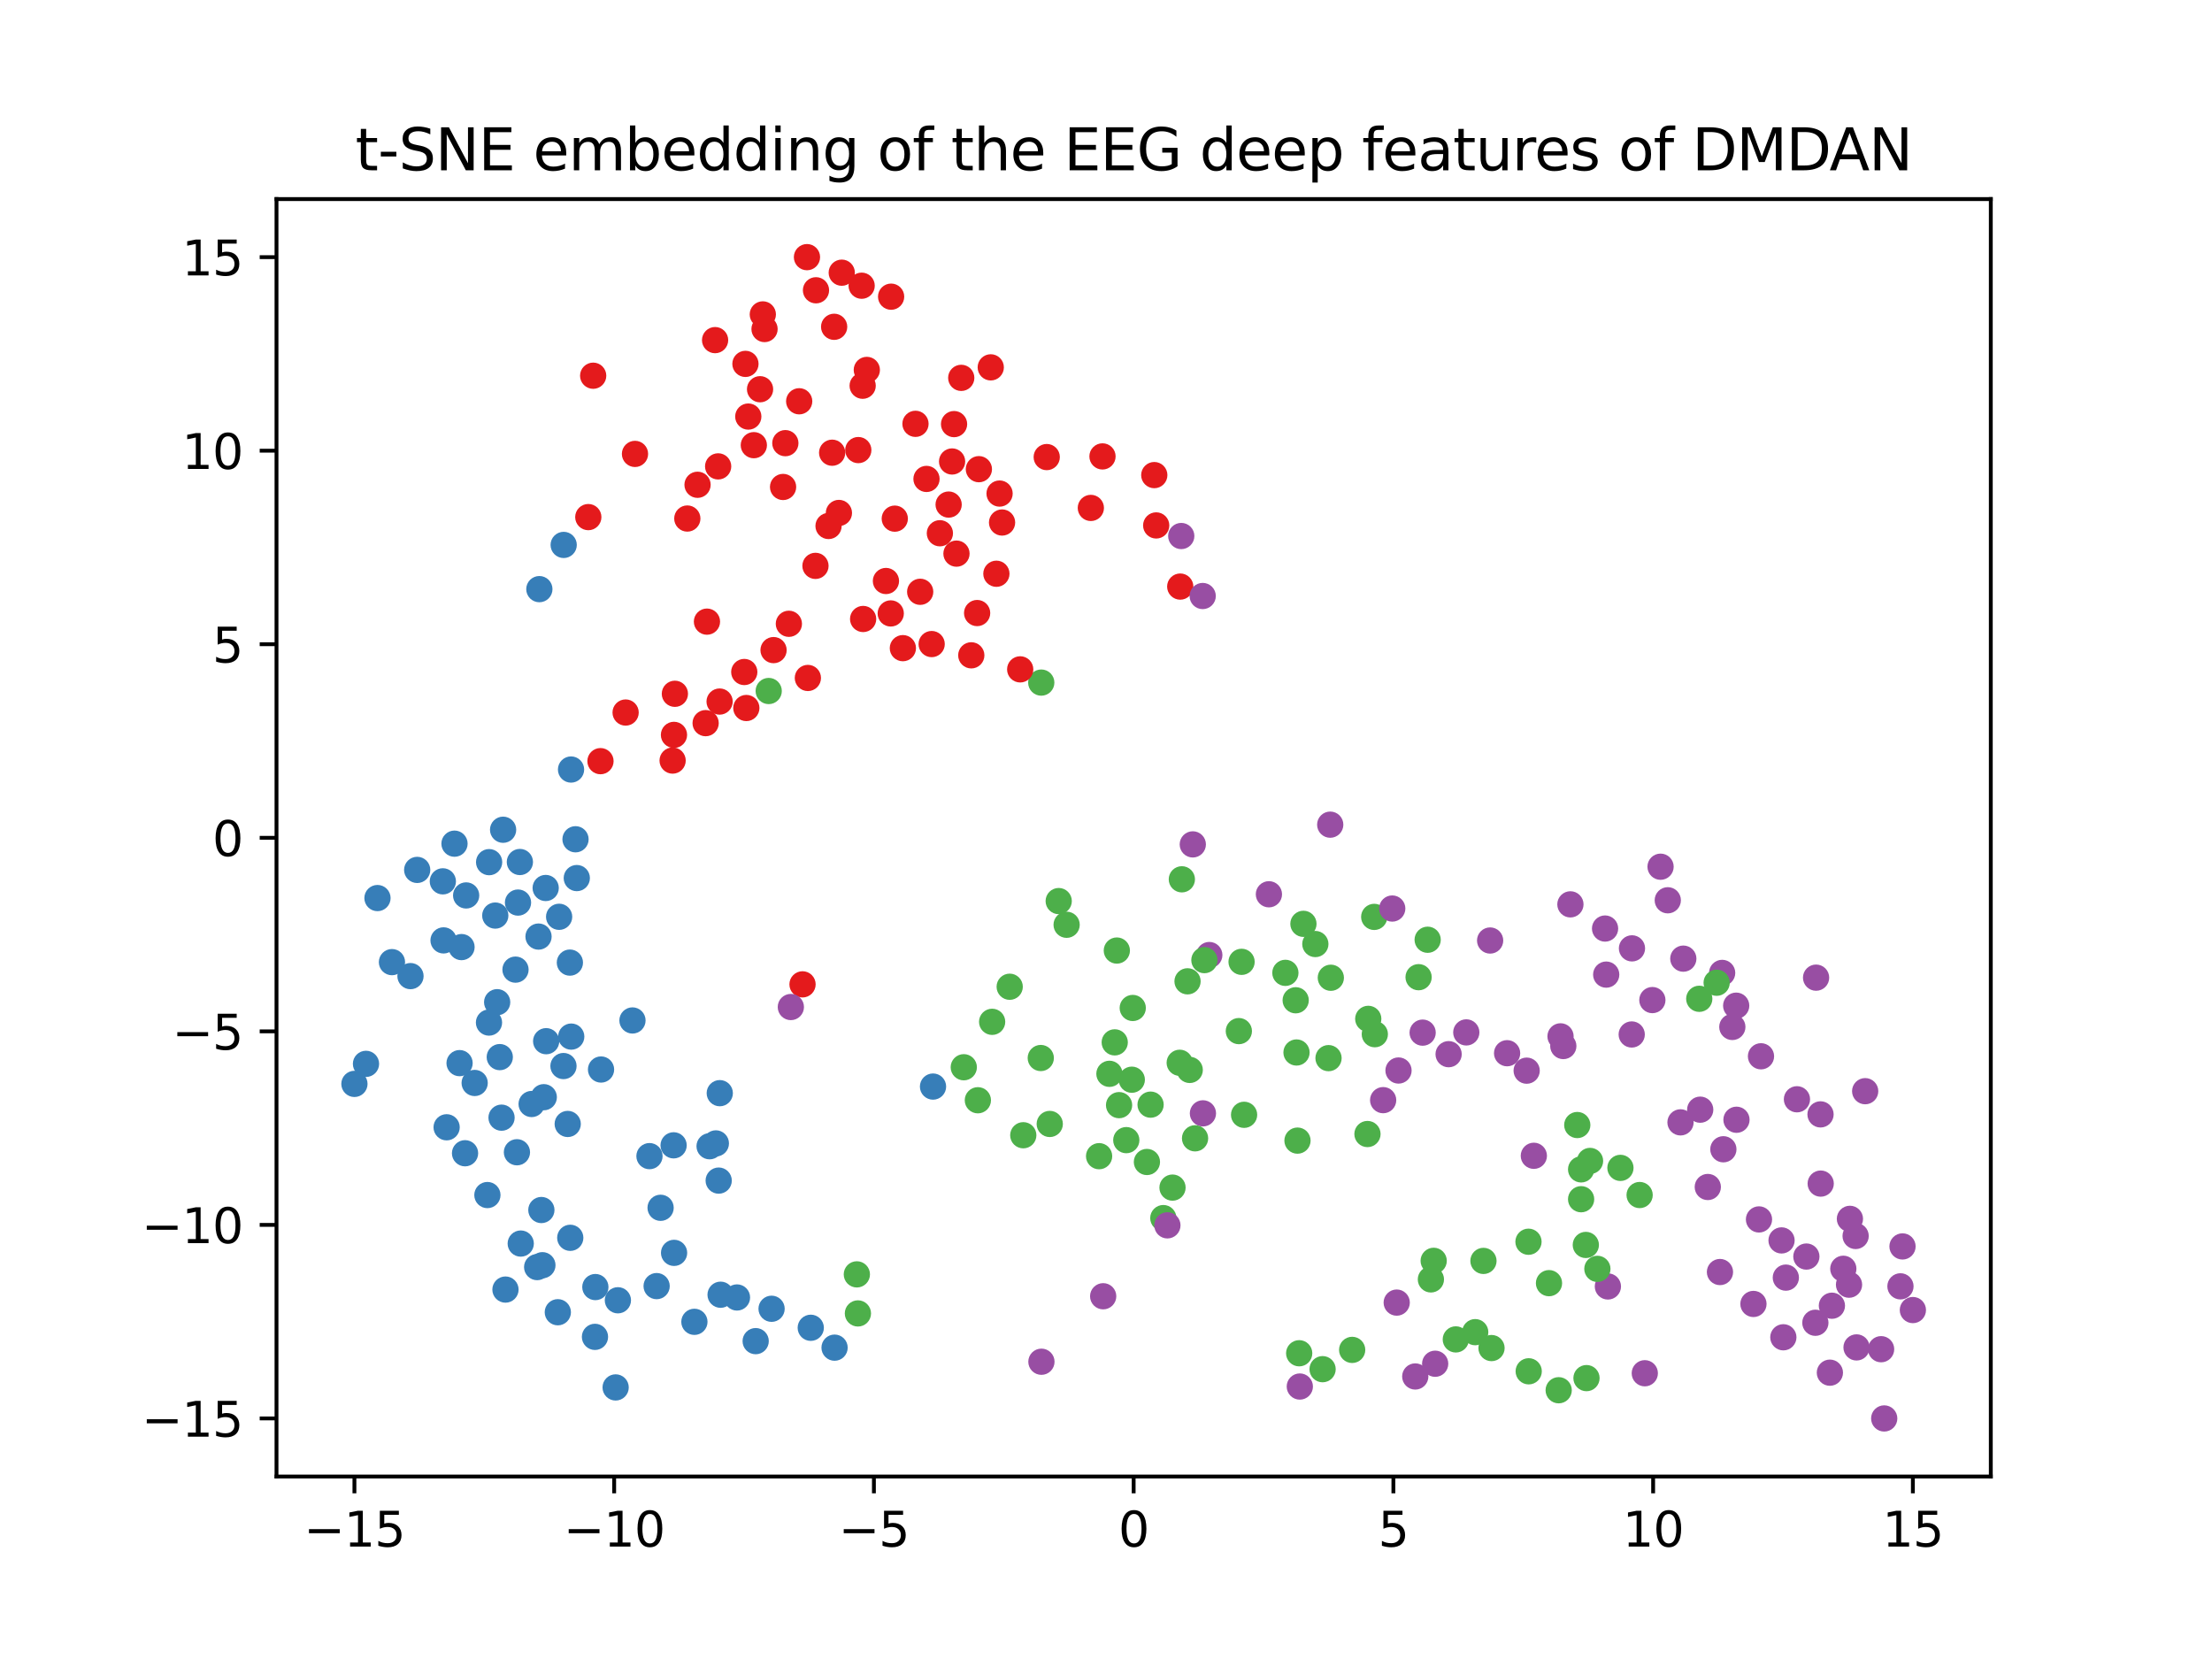 <?xml version="1.0" encoding="utf-8" standalone="no"?>
<!DOCTYPE svg PUBLIC "-//W3C//DTD SVG 1.1//EN"
  "http://www.w3.org/Graphics/SVG/1.1/DTD/svg11.dtd">
<svg xmlns:xlink="http://www.w3.org/1999/xlink" width="460.8pt" height="345.6pt" viewBox="0 0 460.8 345.6" xmlns="http://www.w3.org/2000/svg" version="1.1">
 <defs>
  <style type="text/css">*{stroke-linejoin: round; stroke-linecap: butt}</style>
 </defs>
 <g id="figure_1">
  <g id="patch_1">
   <path d="M 0 345.6 
L 460.8 345.6 
L 460.8 0 
L 0 0 
z
" style="fill: #ffffff"/>
  </g>
  <g id="axes_1">
   <g id="patch_2">
    <path d="M 57.6 307.584 
L 414.72 307.584 
L 414.72 41.472 
L 57.6 41.472 
z
" style="fill: #ffffff"/>
   </g>
   <g id="PathCollection_1">
    <defs>
     <path id="ma0b65109cb" d="M 0 2.236 
C 0.593 2.236 1.162 2 1.581 1.581 
C 2 1.162 2.236 0.593 2.236 0 
C 2.236 -0.593 2 -1.162 1.581 -1.581 
C 1.162 -2 0.593 -2.236 0 -2.236 
C -0.593 -2.236 -1.162 -2 -1.581 -1.581 
C -2 -1.162 -2.236 -0.593 -2.236 0 
C -2.236 0.593 -2 1.162 -1.581 1.581 
C -1.162 2 -0.593 2.236 0 2.236 
z
" style="stroke: #e41a1c"/>
    </defs>
    <g clip-path="url(#pae57bffa77)">
     <use xlink:href="#ma0b65109cb" x="140.119" y="158.44" style="fill: #e41a1c; stroke: #e41a1c"/>
    </g>
   </g>
   <g id="PathCollection_2">
    <defs>
     <path id="m4bf347180e" d="M 0 2.236 
C 0.593 2.236 1.162 2 1.581 1.581 
C 2 1.162 2.236 0.593 2.236 0 
C 2.236 -0.593 2 -1.162 1.581 -1.581 
C 1.162 -2 0.593 -2.236 0 -2.236 
C -0.593 -2.236 -1.162 -2 -1.581 -1.581 
C -2 -1.162 -2.236 -0.593 -2.236 0 
C -2.236 0.593 -2 1.162 -1.581 1.581 
C -1.162 2 -0.593 2.236 0 2.236 
z
" style="stroke: #377eb8"/>
    </defs>
    <g clip-path="url(#pae57bffa77)">
     <use xlink:href="#m4bf347180e" x="113.675" y="184.985" style="fill: #377eb8; stroke: #377eb8"/>
    </g>
   </g>
   <g id="PathCollection_3">
    <g clip-path="url(#pae57bffa77)">
     <use xlink:href="#m4bf347180e" x="118.717" y="200.528" style="fill: #377eb8; stroke: #377eb8"/>
    </g>
   </g>
   <g id="PathCollection_4">
    <g clip-path="url(#pae57bffa77)">
     <use xlink:href="#ma0b65109cb" x="146.996" y="150.644" style="fill: #e41a1c; stroke: #e41a1c"/>
    </g>
   </g>
   <g id="PathCollection_5">
    <g clip-path="url(#pae57bffa77)">
     <use xlink:href="#m4bf347180e" x="168.895" y="276.601" style="fill: #377eb8; stroke: #377eb8"/>
    </g>
   </g>
   <g id="PathCollection_6">
    <g clip-path="url(#pae57bffa77)">
     <use xlink:href="#ma0b65109cb" x="202.336" y="136.517" style="fill: #e41a1c; stroke: #e41a1c"/>
    </g>
   </g>
   <g id="PathCollection_7">
    <g clip-path="url(#pae57bffa77)">
     <use xlink:href="#m4bf347180e" x="119.89" y="174.835" style="fill: #377eb8; stroke: #377eb8"/>
    </g>
   </g>
   <g id="PathCollection_8">
    <defs>
     <path id="m4f5a326086" d="M 0 2.236 
C 0.593 2.236 1.162 2 1.581 1.581 
C 2 1.162 2.236 0.593 2.236 0 
C 2.236 -0.593 2 -1.162 1.581 -1.581 
C 1.162 -2 0.593 -2.236 0 -2.236 
C -0.593 -2.236 -1.162 -2 -1.581 -1.581 
C -2 -1.162 -2.236 -0.593 -2.236 0 
C -2.236 0.593 -2 1.162 -1.581 1.581 
C -1.162 2 -0.593 2.236 0 2.236 
z
" style="stroke: #4daf4a"/>
    </defs>
    <g clip-path="url(#pae57bffa77)">
     <use xlink:href="#m4f5a326086" x="286.274" y="191.006" style="fill: #4daf4a; stroke: #4daf4a"/>
    </g>
   </g>
   <g id="PathCollection_9">
    <g clip-path="url(#pae57bffa77)">
     <use xlink:href="#m4bf347180e" x="120.156" y="182.919" style="fill: #377eb8; stroke: #377eb8"/>
    </g>
   </g>
   <g id="PathCollection_10">
    <defs>
     <path id="m9c08a6ad20" d="M 0 2.236 
C 0.593 2.236 1.162 2 1.581 1.581 
C 2 1.162 2.236 0.593 2.236 0 
C 2.236 -0.593 2 -1.162 1.581 -1.581 
C 1.162 -2 0.593 -2.236 0 -2.236 
C -0.593 -2.236 -1.162 -2 -1.581 -1.581 
C -2 -1.162 -2.236 -0.593 -2.236 0 
C -2.236 0.593 -2 1.162 -1.581 1.581 
C -1.162 2 -0.593 2.236 0 2.236 
z
" style="stroke: #984ea3"/>
    </defs>
    <g clip-path="url(#pae57bffa77)">
     <use xlink:href="#m9c08a6ad20" x="246.076" y="111.663" style="fill: #984ea3; stroke: #984ea3"/>
    </g>
   </g>
   <g id="PathCollection_11">
    <g clip-path="url(#pae57bffa77)">
     <use xlink:href="#ma0b65109cb" x="188.085" y="135.023" style="fill: #e41a1c; stroke: #e41a1c"/>
    </g>
   </g>
   <g id="PathCollection_12">
    <g clip-path="url(#pae57bffa77)">
     <use xlink:href="#m4f5a326086" x="284.868" y="236.238" style="fill: #4daf4a; stroke: #4daf4a"/>
    </g>
   </g>
   <g id="PathCollection_13">
    <g clip-path="url(#pae57bffa77)">
     <use xlink:href="#m4bf347180e" x="107.91" y="188.022" style="fill: #377eb8; stroke: #377eb8"/>
    </g>
   </g>
   <g id="PathCollection_14">
    <g clip-path="url(#pae57bffa77)">
     <use xlink:href="#ma0b65109cb" x="168.294" y="141.232" style="fill: #e41a1c; stroke: #e41a1c"/>
    </g>
   </g>
   <g id="PathCollection_15">
    <g clip-path="url(#pae57bffa77)">
     <use xlink:href="#m9c08a6ad20" x="388.55" y="227.313" style="fill: #984ea3; stroke: #984ea3"/>
    </g>
   </g>
   <g id="PathCollection_16">
    <g clip-path="url(#pae57bffa77)">
     <use xlink:href="#m9c08a6ad20" x="358.755" y="202.674" style="fill: #984ea3; stroke: #984ea3"/>
    </g>
   </g>
   <g id="PathCollection_17">
    <g clip-path="url(#pae57bffa77)">
     <use xlink:href="#m9c08a6ad20" x="358.3" y="264.988" style="fill: #984ea3; stroke: #984ea3"/>
    </g>
   </g>
   <g id="PathCollection_18">
    <g clip-path="url(#pae57bffa77)">
     <use xlink:href="#m9c08a6ad20" x="347.429" y="187.544" style="fill: #984ea3; stroke: #984ea3"/>
    </g>
   </g>
   <g id="PathCollection_19">
    <g clip-path="url(#pae57bffa77)">
     <use xlink:href="#m9c08a6ad20" x="264.337" y="186.294" style="fill: #984ea3; stroke: #984ea3"/>
    </g>
   </g>
   <g id="PathCollection_20">
    <g clip-path="url(#pae57bffa77)">
     <use xlink:href="#ma0b65109cb" x="140.401" y="153.09" style="fill: #e41a1c; stroke: #e41a1c"/>
    </g>
   </g>
   <g id="PathCollection_21">
    <g clip-path="url(#pae57bffa77)">
     <use xlink:href="#m4f5a326086" x="203.706" y="229.202" style="fill: #4daf4a; stroke: #4daf4a"/>
    </g>
   </g>
   <g id="PathCollection_22">
    <g clip-path="url(#pae57bffa77)">
     <use xlink:href="#m4bf347180e" x="103.174" y="190.729" style="fill: #377eb8; stroke: #377eb8"/>
    </g>
   </g>
   <g id="PathCollection_23">
    <g clip-path="url(#pae57bffa77)">
     <use xlink:href="#ma0b65109cb" x="199.251" y="115.331" style="fill: #e41a1c; stroke: #e41a1c"/>
    </g>
   </g>
   <g id="PathCollection_24">
    <g clip-path="url(#pae57bffa77)">
     <use xlink:href="#ma0b65109cb" x="149.908" y="146.147" style="fill: #e41a1c; stroke: #e41a1c"/>
    </g>
   </g>
   <g id="PathCollection_25">
    <g clip-path="url(#pae57bffa77)">
     <use xlink:href="#m4f5a326086" x="216.812" y="220.404" style="fill: #4daf4a; stroke: #4daf4a"/>
    </g>
   </g>
   <g id="PathCollection_26">
    <g clip-path="url(#pae57bffa77)">
     <use xlink:href="#m9c08a6ad20" x="345.925" y="180.553" style="fill: #984ea3; stroke: #984ea3"/>
    </g>
   </g>
   <g id="PathCollection_27">
    <g clip-path="url(#pae57bffa77)">
     <use xlink:href="#ma0b65109cb" x="155.474" y="147.491" style="fill: #e41a1c; stroke: #e41a1c"/>
    </g>
   </g>
   <g id="PathCollection_28">
    <g clip-path="url(#pae57bffa77)">
     <use xlink:href="#m4f5a326086" x="218.682" y="234.14" style="fill: #4daf4a; stroke: #4daf4a"/>
    </g>
   </g>
   <g id="PathCollection_29">
    <g clip-path="url(#pae57bffa77)">
     <use xlink:href="#m4f5a326086" x="258.074" y="214.798" style="fill: #4daf4a; stroke: #4daf4a"/>
    </g>
   </g>
   <g id="PathCollection_30">
    <g clip-path="url(#pae57bffa77)">
     <use xlink:href="#m4f5a326086" x="242.342" y="253.751" style="fill: #4daf4a; stroke: #4daf4a"/>
    </g>
   </g>
   <g id="PathCollection_31">
    <g clip-path="url(#pae57bffa77)">
     <use xlink:href="#ma0b65109cb" x="155.045" y="139.991" style="fill: #e41a1c; stroke: #e41a1c"/>
    </g>
   </g>
   <g id="PathCollection_32">
    <g clip-path="url(#pae57bffa77)">
     <use xlink:href="#m4bf347180e" x="112.185" y="195.106" style="fill: #377eb8; stroke: #377eb8"/>
    </g>
   </g>
   <g id="PathCollection_33">
    <g clip-path="url(#pae57bffa77)">
     <use xlink:href="#ma0b65109cb" x="197.618" y="105.112" style="fill: #e41a1c; stroke: #e41a1c"/>
    </g>
   </g>
   <g id="PathCollection_34">
    <g clip-path="url(#pae57bffa77)">
     <use xlink:href="#m4bf347180e" x="104.48" y="232.831" style="fill: #377eb8; stroke: #377eb8"/>
    </g>
   </g>
   <g id="PathCollection_35">
    <g clip-path="url(#pae57bffa77)">
     <use xlink:href="#m4bf347180e" x="108.3" y="179.572" style="fill: #377eb8; stroke: #377eb8"/>
    </g>
   </g>
   <g id="PathCollection_36">
    <g clip-path="url(#pae57bffa77)">
     <use xlink:href="#ma0b65109cb" x="194.083" y="134.171" style="fill: #e41a1c; stroke: #e41a1c"/>
    </g>
   </g>
   <g id="PathCollection_37">
    <g clip-path="url(#pae57bffa77)">
     <use xlink:href="#m4bf347180e" x="125.206" y="222.799" style="fill: #377eb8; stroke: #377eb8"/>
    </g>
   </g>
   <g id="PathCollection_38">
    <g clip-path="url(#pae57bffa77)">
     <use xlink:href="#m4f5a326086" x="295.519" y="203.566" style="fill: #4daf4a; stroke: #4daf4a"/>
    </g>
   </g>
   <g id="PathCollection_39">
    <g clip-path="url(#pae57bffa77)">
     <use xlink:href="#m4bf347180e" x="153.526" y="270.287" style="fill: #377eb8; stroke: #377eb8"/>
    </g>
   </g>
   <g id="PathCollection_40">
    <g clip-path="url(#pae57bffa77)">
     <use xlink:href="#m4f5a326086" x="318.457" y="285.666" style="fill: #4daf4a; stroke: #4daf4a"/>
    </g>
   </g>
   <g id="PathCollection_41">
    <g clip-path="url(#pae57bffa77)">
     <use xlink:href="#m4f5a326086" x="228.962" y="240.855" style="fill: #4daf4a; stroke: #4daf4a"/>
    </g>
   </g>
   <g id="PathCollection_42">
    <g clip-path="url(#pae57bffa77)">
     <use xlink:href="#m9c08a6ad20" x="360.876" y="213.934" style="fill: #984ea3; stroke: #984ea3"/>
    </g>
   </g>
   <g id="PathCollection_43">
    <g clip-path="url(#pae57bffa77)">
     <use xlink:href="#m4f5a326086" x="298.082" y="266.521" style="fill: #4daf4a; stroke: #4daf4a"/>
    </g>
   </g>
   <g id="PathCollection_44">
    <g clip-path="url(#pae57bffa77)">
     <use xlink:href="#m4f5a326086" x="235.774" y="224.922" style="fill: #4daf4a; stroke: #4daf4a"/>
    </g>
   </g>
   <g id="PathCollection_45">
    <g clip-path="url(#pae57bffa77)">
     <use xlink:href="#m9c08a6ad20" x="366.846" y="220.044" style="fill: #984ea3; stroke: #984ea3"/>
    </g>
   </g>
   <g id="PathCollection_46">
    <g clip-path="url(#pae57bffa77)">
     <use xlink:href="#m9c08a6ad20" x="366.429" y="254.029" style="fill: #984ea3; stroke: #984ea3"/>
    </g>
   </g>
   <g id="PathCollection_47">
    <g clip-path="url(#pae57bffa77)">
     <use xlink:href="#m9c08a6ad20" x="371.503" y="278.58" style="fill: #984ea3; stroke: #984ea3"/>
    </g>
   </g>
   <g id="PathCollection_48">
    <g clip-path="url(#pae57bffa77)">
     <use xlink:href="#m9c08a6ad20" x="313.956" y="219.404" style="fill: #984ea3; stroke: #984ea3"/>
    </g>
   </g>
   <g id="PathCollection_49">
    <g clip-path="url(#pae57bffa77)">
     <use xlink:href="#m9c08a6ad20" x="250.592" y="231.93" style="fill: #984ea3; stroke: #984ea3"/>
    </g>
   </g>
   <g id="PathCollection_50">
    <g clip-path="url(#pae57bffa77)">
     <use xlink:href="#m4f5a326086" x="220.548" y="187.711" style="fill: #4daf4a; stroke: #4daf4a"/>
    </g>
   </g>
   <g id="PathCollection_51">
    <g clip-path="url(#pae57bffa77)">
     <use xlink:href="#m4bf347180e" x="76.243" y="221.62" style="fill: #377eb8; stroke: #377eb8"/>
    </g>
   </g>
   <g id="PathCollection_52">
    <g clip-path="url(#pae57bffa77)">
     <use xlink:href="#ma0b65109cb" x="180.574" y="77.063" style="fill: #e41a1c; stroke: #e41a1c"/>
    </g>
   </g>
   <g id="PathCollection_53">
    <g clip-path="url(#pae57bffa77)">
     <use xlink:href="#ma0b65109cb" x="140.59" y="144.529" style="fill: #e41a1c; stroke: #e41a1c"/>
    </g>
   </g>
   <g id="PathCollection_54">
    <g clip-path="url(#pae57bffa77)">
     <use xlink:href="#m4bf347180e" x="118.265" y="234.141" style="fill: #377eb8; stroke: #377eb8"/>
    </g>
   </g>
   <g id="PathCollection_55">
    <g clip-path="url(#pae57bffa77)">
     <use xlink:href="#m4f5a326086" x="318.411" y="258.676" style="fill: #4daf4a; stroke: #4daf4a"/>
    </g>
   </g>
   <g id="PathCollection_56">
    <g clip-path="url(#pae57bffa77)">
     <use xlink:href="#m9c08a6ad20" x="310.42" y="195.926" style="fill: #984ea3; stroke: #984ea3"/>
    </g>
   </g>
   <g id="PathCollection_57">
    <g clip-path="url(#pae57bffa77)">
     <use xlink:href="#m4bf347180e" x="118.999" y="215.943" style="fill: #377eb8; stroke: #377eb8"/>
    </g>
   </g>
   <g id="PathCollection_58">
    <g clip-path="url(#pae57bffa77)">
     <use xlink:href="#m4f5a326086" x="216.913" y="142.197" style="fill: #4daf4a; stroke: #4daf4a"/>
    </g>
   </g>
   <g id="PathCollection_59">
    <g clip-path="url(#pae57bffa77)">
     <use xlink:href="#ma0b65109cb" x="245.864" y="122.196" style="fill: #e41a1c; stroke: #e41a1c"/>
    </g>
   </g>
   <g id="PathCollection_60">
    <g clip-path="url(#pae57bffa77)">
     <use xlink:href="#ma0b65109cb" x="185.635" y="61.804" style="fill: #e41a1c; stroke: #e41a1c"/>
    </g>
   </g>
   <g id="PathCollection_61">
    <g clip-path="url(#pae57bffa77)">
     <use xlink:href="#ma0b65109cb" x="158.333" y="81.083" style="fill: #e41a1c; stroke: #e41a1c"/>
    </g>
   </g>
   <g id="PathCollection_62">
    <g clip-path="url(#pae57bffa77)">
     <use xlink:href="#m9c08a6ad20" x="334.953" y="267.992" style="fill: #984ea3; stroke: #984ea3"/>
    </g>
   </g>
   <g id="PathCollection_63">
    <g clip-path="url(#pae57bffa77)">
     <use xlink:href="#m4bf347180e" x="113.278" y="228.565" style="fill: #377eb8; stroke: #377eb8"/>
    </g>
   </g>
   <g id="PathCollection_64">
    <g clip-path="url(#pae57bffa77)">
     <use xlink:href="#m4bf347180e" x="118.795" y="257.858" style="fill: #377eb8; stroke: #377eb8"/>
    </g>
   </g>
   <g id="PathCollection_65">
    <g clip-path="url(#pae57bffa77)">
     <use xlink:href="#ma0b65109cb" x="168.107" y="53.568" style="fill: #e41a1c; stroke: #e41a1c"/>
    </g>
   </g>
   <g id="PathCollection_66">
    <g clip-path="url(#pae57bffa77)">
     <use xlink:href="#ma0b65109cb" x="240.857" y="109.457" style="fill: #e41a1c; stroke: #e41a1c"/>
    </g>
   </g>
   <g id="PathCollection_67">
    <g clip-path="url(#pae57bffa77)">
     <use xlink:href="#m4f5a326086" x="309.031" y="262.671" style="fill: #4daf4a; stroke: #4daf4a"/>
    </g>
   </g>
   <g id="PathCollection_68">
    <g clip-path="url(#pae57bffa77)">
     <use xlink:href="#ma0b65109cb" x="145.311" y="100.988" style="fill: #e41a1c; stroke: #e41a1c"/>
    </g>
   </g>
   <g id="PathCollection_69">
    <g clip-path="url(#pae57bffa77)">
     <use xlink:href="#m4bf347180e" x="173.857" y="280.742" style="fill: #377eb8; stroke: #377eb8"/>
    </g>
   </g>
   <g id="PathCollection_70">
    <g clip-path="url(#pae57bffa77)">
     <use xlink:href="#m9c08a6ad20" x="229.811" y="270.033" style="fill: #984ea3; stroke: #984ea3"/>
    </g>
   </g>
   <g id="PathCollection_71">
    <g clip-path="url(#pae57bffa77)">
     <use xlink:href="#m9c08a6ad20" x="361.74" y="233.266" style="fill: #984ea3; stroke: #984ea3"/>
    </g>
   </g>
   <g id="PathCollection_72">
    <g clip-path="url(#pae57bffa77)">
     <use xlink:href="#m4f5a326086" x="210.338" y="205.557" style="fill: #4daf4a; stroke: #4daf4a"/>
    </g>
   </g>
   <g id="PathCollection_73">
    <g clip-path="url(#pae57bffa77)">
     <use xlink:href="#ma0b65109cb" x="155.882" y="86.777" style="fill: #e41a1c; stroke: #e41a1c"/>
    </g>
   </g>
   <g id="PathCollection_74">
    <g clip-path="url(#pae57bffa77)">
     <use xlink:href="#m9c08a6ad20" x="381.618" y="272.005" style="fill: #984ea3; stroke: #984ea3"/>
    </g>
   </g>
   <g id="PathCollection_75">
    <g clip-path="url(#pae57bffa77)">
     <use xlink:href="#m9c08a6ad20" x="378.174" y="275.555" style="fill: #984ea3; stroke: #984ea3"/>
    </g>
   </g>
   <g id="PathCollection_76">
    <g clip-path="url(#pae57bffa77)">
     <use xlink:href="#m4bf347180e" x="107.687" y="240.035" style="fill: #377eb8; stroke: #377eb8"/>
    </g>
   </g>
   <g id="PathCollection_77">
    <g clip-path="url(#pae57bffa77)">
     <use xlink:href="#m9c08a6ad20" x="354.184" y="231.166" style="fill: #984ea3; stroke: #984ea3"/>
    </g>
   </g>
   <g id="PathCollection_78">
    <g clip-path="url(#pae57bffa77)">
     <use xlink:href="#m9c08a6ad20" x="296.363" y="215.117" style="fill: #984ea3; stroke: #984ea3"/>
    </g>
   </g>
   <g id="PathCollection_79">
    <g clip-path="url(#pae57bffa77)">
     <use xlink:href="#m4bf347180e" x="107.388" y="201.992" style="fill: #377eb8; stroke: #377eb8"/>
    </g>
   </g>
   <g id="PathCollection_80">
    <g clip-path="url(#pae57bffa77)">
     <use xlink:href="#ma0b65109cb" x="218.053" y="95.217" style="fill: #e41a1c; stroke: #e41a1c"/>
    </g>
   </g>
   <g id="PathCollection_81">
    <g clip-path="url(#pae57bffa77)">
     <use xlink:href="#m4bf347180e" x="140.325" y="238.592" style="fill: #377eb8; stroke: #377eb8"/>
    </g>
   </g>
   <g id="PathCollection_82">
    <g clip-path="url(#pae57bffa77)">
     <use xlink:href="#m4f5a326086" x="341.565" y="248.947" style="fill: #4daf4a; stroke: #4daf4a"/>
    </g>
   </g>
   <g id="PathCollection_83">
    <g clip-path="url(#pae57bffa77)">
     <use xlink:href="#m4f5a326086" x="239.687" y="230.118" style="fill: #4daf4a; stroke: #4daf4a"/>
    </g>
   </g>
   <g id="PathCollection_84">
    <g clip-path="url(#pae57bffa77)">
     <use xlink:href="#m4f5a326086" x="206.68" y="212.864" style="fill: #4daf4a; stroke: #4daf4a"/>
    </g>
   </g>
   <g id="PathCollection_85">
    <g clip-path="url(#pae57bffa77)">
     <use xlink:href="#m9c08a6ad20" x="318.033" y="223.039" style="fill: #984ea3; stroke: #984ea3"/>
    </g>
   </g>
   <g id="PathCollection_86">
    <g clip-path="url(#pae57bffa77)">
     <use xlink:href="#m4f5a326086" x="298.662" y="262.652" style="fill: #4daf4a; stroke: #4daf4a"/>
    </g>
   </g>
   <g id="PathCollection_87">
    <g clip-path="url(#pae57bffa77)">
     <use xlink:href="#ma0b65109cb" x="178.798" y="93.76" style="fill: #e41a1c; stroke: #e41a1c"/>
    </g>
   </g>
   <g id="PathCollection_88">
    <g clip-path="url(#pae57bffa77)">
     <use xlink:href="#m9c08a6ad20" x="396.327" y="259.654" style="fill: #984ea3; stroke: #984ea3"/>
    </g>
   </g>
   <g id="PathCollection_89">
    <g clip-path="url(#pae57bffa77)">
     <use xlink:href="#m4bf347180e" x="160.734" y="272.641" style="fill: #377eb8; stroke: #377eb8"/>
    </g>
   </g>
   <g id="PathCollection_90">
    <g clip-path="url(#pae57bffa77)">
     <use xlink:href="#m4f5a326086" x="329.374" y="249.819" style="fill: #4daf4a; stroke: #4daf4a"/>
    </g>
   </g>
   <g id="PathCollection_91">
    <g clip-path="url(#pae57bffa77)">
     <use xlink:href="#m4bf347180e" x="78.635" y="187.083" style="fill: #377eb8; stroke: #377eb8"/>
    </g>
   </g>
   <g id="PathCollection_92">
    <g clip-path="url(#pae57bffa77)">
     <use xlink:href="#m4f5a326086" x="222.198" y="192.647" style="fill: #4daf4a; stroke: #4daf4a"/>
    </g>
   </g>
   <g id="PathCollection_93">
    <g clip-path="url(#pae57bffa77)">
     <use xlink:href="#m9c08a6ad20" x="383.995" y="264.309" style="fill: #984ea3; stroke: #984ea3"/>
    </g>
   </g>
   <g id="PathCollection_94">
    <g clip-path="url(#pae57bffa77)">
     <use xlink:href="#m4bf347180e" x="157.421" y="279.383" style="fill: #377eb8; stroke: #377eb8"/>
    </g>
   </g>
   <g id="PathCollection_95">
    <g clip-path="url(#pae57bffa77)">
     <use xlink:href="#m4f5a326086" x="200.774" y="222.326" style="fill: #4daf4a; stroke: #4daf4a"/>
    </g>
   </g>
   <g id="PathCollection_96">
    <g clip-path="url(#pae57bffa77)">
     <use xlink:href="#ma0b65109cb" x="191.69" y="123.28" style="fill: #e41a1c; stroke: #e41a1c"/>
    </g>
   </g>
   <g id="PathCollection_97">
    <g clip-path="url(#pae57bffa77)">
     <use xlink:href="#ma0b65109cb" x="212.525" y="139.44" style="fill: #e41a1c; stroke: #e41a1c"/>
    </g>
   </g>
   <g id="PathCollection_98">
    <g clip-path="url(#pae57bffa77)">
     <use xlink:href="#ma0b65109cb" x="203.553" y="127.709" style="fill: #e41a1c; stroke: #e41a1c"/>
    </g>
   </g>
   <g id="PathCollection_99">
    <g clip-path="url(#pae57bffa77)">
     <use xlink:href="#m9c08a6ad20" x="270.775" y="288.84" style="fill: #984ea3; stroke: #984ea3"/>
    </g>
   </g>
   <g id="PathCollection_100">
    <g clip-path="url(#pae57bffa77)">
     <use xlink:href="#m4bf347180e" x="117.382" y="222.077" style="fill: #377eb8; stroke: #377eb8"/>
    </g>
   </g>
   <g id="PathCollection_101">
    <g clip-path="url(#pae57bffa77)">
     <use xlink:href="#ma0b65109cb" x="229.669" y="95.079" style="fill: #e41a1c; stroke: #e41a1c"/>
    </g>
   </g>
   <g id="PathCollection_102">
    <g clip-path="url(#pae57bffa77)">
     <use xlink:href="#m4f5a326086" x="331.235" y="241.844" style="fill: #4daf4a; stroke: #4daf4a"/>
    </g>
   </g>
   <g id="PathCollection_103">
    <g clip-path="url(#pae57bffa77)">
     <use xlink:href="#ma0b65109cb" x="208.748" y="108.849" style="fill: #e41a1c; stroke: #e41a1c"/>
    </g>
   </g>
   <g id="PathCollection_104">
    <g clip-path="url(#pae57bffa77)">
     <use xlink:href="#m4f5a326086" x="267.768" y="202.663" style="fill: #4daf4a; stroke: #4daf4a"/>
    </g>
   </g>
   <g id="PathCollection_105">
    <g clip-path="url(#pae57bffa77)">
     <use xlink:href="#m4bf347180e" x="117.425" y="113.518" style="fill: #377eb8; stroke: #377eb8"/>
    </g>
   </g>
   <g id="PathCollection_106">
    <g clip-path="url(#pae57bffa77)">
     <use xlink:href="#m9c08a6ad20" x="379.284" y="246.565" style="fill: #984ea3; stroke: #984ea3"/>
    </g>
   </g>
   <g id="PathCollection_107">
    <g clip-path="url(#pae57bffa77)">
     <use xlink:href="#ma0b65109cb" x="198.336" y="96.135" style="fill: #e41a1c; stroke: #e41a1c"/>
    </g>
   </g>
   <g id="PathCollection_108">
    <g clip-path="url(#pae57bffa77)">
     <use xlink:href="#m4f5a326086" x="303.272" y="279.023" style="fill: #4daf4a; stroke: #4daf4a"/>
    </g>
   </g>
   <g id="PathCollection_109">
    <g clip-path="url(#pae57bffa77)">
     <use xlink:href="#m4f5a326086" x="330.495" y="287.086" style="fill: #4daf4a; stroke: #4daf4a"/>
    </g>
   </g>
   <g id="PathCollection_110">
    <g clip-path="url(#pae57bffa77)">
     <use xlink:href="#ma0b65109cb" x="164.335" y="129.946" style="fill: #e41a1c; stroke: #e41a1c"/>
    </g>
   </g>
   <g id="PathCollection_111">
    <g clip-path="url(#pae57bffa77)">
     <use xlink:href="#m4f5a326086" x="353.986" y="208.067" style="fill: #4daf4a; stroke: #4daf4a"/>
    </g>
   </g>
   <g id="PathCollection_112">
    <g clip-path="url(#pae57bffa77)">
     <use xlink:href="#m4bf347180e" x="150.111" y="269.715" style="fill: #377eb8; stroke: #377eb8"/>
    </g>
   </g>
   <g id="PathCollection_113">
    <g clip-path="url(#pae57bffa77)">
     <use xlink:href="#m9c08a6ad20" x="378.323" y="203.664" style="fill: #984ea3; stroke: #984ea3"/>
    </g>
   </g>
   <g id="PathCollection_114">
    <g clip-path="url(#pae57bffa77)">
     <use xlink:href="#m9c08a6ad20" x="325.086" y="215.891" style="fill: #984ea3; stroke: #984ea3"/>
    </g>
   </g>
   <g id="PathCollection_115">
    <g clip-path="url(#pae57bffa77)">
     <use xlink:href="#m9c08a6ad20" x="372.022" y="266.152" style="fill: #984ea3; stroke: #984ea3"/>
    </g>
   </g>
   <g id="PathCollection_116">
    <g clip-path="url(#pae57bffa77)">
     <use xlink:href="#m4f5a326086" x="259.166" y="232.234" style="fill: #4daf4a; stroke: #4daf4a"/>
    </g>
   </g>
   <g id="PathCollection_117">
    <g clip-path="url(#pae57bffa77)">
     <use xlink:href="#ma0b65109cb" x="163.129" y="101.445" style="fill: #e41a1c; stroke: #e41a1c"/>
    </g>
   </g>
   <g id="PathCollection_118">
    <g clip-path="url(#pae57bffa77)">
     <use xlink:href="#m9c08a6ad20" x="398.487" y="272.909" style="fill: #984ea3; stroke: #984ea3"/>
    </g>
   </g>
   <g id="PathCollection_119">
    <g clip-path="url(#pae57bffa77)">
     <use xlink:href="#m4bf347180e" x="123.944" y="278.494" style="fill: #377eb8; stroke: #377eb8"/>
    </g>
   </g>
   <g id="PathCollection_120">
    <g clip-path="url(#pae57bffa77)">
     <use xlink:href="#m9c08a6ad20" x="319.527" y="240.773" style="fill: #984ea3; stroke: #984ea3"/>
    </g>
   </g>
   <g id="PathCollection_121">
    <g clip-path="url(#pae57bffa77)">
     <use xlink:href="#m4bf347180e" x="131.755" y="212.581" style="fill: #377eb8; stroke: #377eb8"/>
    </g>
   </g>
   <g id="PathCollection_122">
    <g clip-path="url(#pae57bffa77)">
     <use xlink:href="#ma0b65109cb" x="190.711" y="88.291" style="fill: #e41a1c; stroke: #e41a1c"/>
    </g>
   </g>
   <g id="PathCollection_123">
    <g clip-path="url(#pae57bffa77)">
     <use xlink:href="#m4f5a326086" x="269.914" y="208.374" style="fill: #4daf4a; stroke: #4daf4a"/>
    </g>
   </g>
   <g id="PathCollection_124">
    <g clip-path="url(#pae57bffa77)">
     <use xlink:href="#m4bf347180e" x="116.476" y="190.985" style="fill: #377eb8; stroke: #377eb8"/>
    </g>
   </g>
   <g id="PathCollection_125">
    <g clip-path="url(#pae57bffa77)">
     <use xlink:href="#ma0b65109cb" x="203.917" y="97.738" style="fill: #e41a1c; stroke: #e41a1c"/>
    </g>
   </g>
   <g id="PathCollection_126">
    <g clip-path="url(#pae57bffa77)">
     <use xlink:href="#m4f5a326086" x="274.01" y="196.659" style="fill: #4daf4a; stroke: #4daf4a"/>
    </g>
   </g>
   <g id="PathCollection_127">
    <g clip-path="url(#pae57bffa77)">
     <use xlink:href="#m4f5a326086" x="178.718" y="273.61" style="fill: #4daf4a; stroke: #4daf4a"/>
    </g>
   </g>
   <g id="PathCollection_128">
    <g clip-path="url(#pae57bffa77)">
     <use xlink:href="#ma0b65109cb" x="179.805" y="128.946" style="fill: #e41a1c; stroke: #e41a1c"/>
    </g>
   </g>
   <g id="PathCollection_129">
    <g clip-path="url(#pae57bffa77)">
     <use xlink:href="#m4f5a326086" x="337.566" y="243.291" style="fill: #4daf4a; stroke: #4daf4a"/>
    </g>
   </g>
   <g id="PathCollection_130">
    <g clip-path="url(#pae57bffa77)">
     <use xlink:href="#m9c08a6ad20" x="248.481" y="175.902" style="fill: #984ea3; stroke: #984ea3"/>
    </g>
   </g>
   <g id="PathCollection_131">
    <g clip-path="url(#pae57bffa77)">
     <use xlink:href="#m9c08a6ad20" x="334.602" y="203.029" style="fill: #984ea3; stroke: #984ea3"/>
    </g>
   </g>
   <g id="PathCollection_132">
    <g clip-path="url(#pae57bffa77)">
     <use xlink:href="#m4bf347180e" x="101.892" y="179.602" style="fill: #377eb8; stroke: #377eb8"/>
    </g>
   </g>
   <g id="PathCollection_133">
    <g clip-path="url(#pae57bffa77)">
     <use xlink:href="#ma0b65109cb" x="173.349" y="94.309" style="fill: #e41a1c; stroke: #e41a1c"/>
    </g>
   </g>
   <g id="PathCollection_134">
    <g clip-path="url(#pae57bffa77)">
     <use xlink:href="#m4bf347180e" x="96.877" y="240.242" style="fill: #377eb8; stroke: #377eb8"/>
    </g>
   </g>
   <g id="PathCollection_135">
    <g clip-path="url(#pae57bffa77)">
     <use xlink:href="#m9c08a6ad20" x="391.868" y="281.064" style="fill: #984ea3; stroke: #984ea3"/>
    </g>
   </g>
   <g id="PathCollection_136">
    <g clip-path="url(#pae57bffa77)">
     <use xlink:href="#m4bf347180e" x="103.567" y="208.777" style="fill: #377eb8; stroke: #377eb8"/>
    </g>
   </g>
   <g id="PathCollection_137">
    <g clip-path="url(#pae57bffa77)">
     <use xlink:href="#m9c08a6ad20" x="327.145" y="188.393" style="fill: #984ea3; stroke: #984ea3"/>
    </g>
   </g>
   <g id="PathCollection_138">
    <g clip-path="url(#pae57bffa77)">
     <use xlink:href="#m4f5a326086" x="248.953" y="237.132" style="fill: #4daf4a; stroke: #4daf4a"/>
    </g>
   </g>
   <g id="PathCollection_139">
    <g clip-path="url(#pae57bffa77)">
     <use xlink:href="#m4bf347180e" x="97.107" y="186.535" style="fill: #377eb8; stroke: #377eb8"/>
    </g>
   </g>
   <g id="PathCollection_140">
    <g clip-path="url(#pae57bffa77)">
     <use xlink:href="#m4bf347180e" x="149.716" y="245.942" style="fill: #377eb8; stroke: #377eb8"/>
    </g>
   </g>
   <g id="PathCollection_141">
    <g clip-path="url(#pae57bffa77)">
     <use xlink:href="#m4bf347180e" x="105.298" y="268.641" style="fill: #377eb8; stroke: #377eb8"/>
    </g>
   </g>
   <g id="PathCollection_142">
    <g clip-path="url(#pae57bffa77)">
     <use xlink:href="#m4f5a326086" x="258.643" y="200.367" style="fill: #4daf4a; stroke: #4daf4a"/>
    </g>
   </g>
   <g id="PathCollection_143">
    <g clip-path="url(#pae57bffa77)">
     <use xlink:href="#m9c08a6ad20" x="294.824" y="286.743" style="fill: #984ea3; stroke: #984ea3"/>
    </g>
   </g>
   <g id="PathCollection_144">
    <g clip-path="url(#pae57bffa77)">
     <use xlink:href="#ma0b65109cb" x="163.602" y="92.318" style="fill: #e41a1c; stroke: #e41a1c"/>
    </g>
   </g>
   <g id="PathCollection_145">
    <g clip-path="url(#pae57bffa77)">
     <use xlink:href="#m4bf347180e" x="94.68" y="175.752" style="fill: #377eb8; stroke: #377eb8"/>
    </g>
   </g>
   <g id="PathCollection_146">
    <g clip-path="url(#pae57bffa77)">
     <use xlink:href="#m9c08a6ad20" x="250.542" y="124.161" style="fill: #984ea3; stroke: #984ea3"/>
    </g>
   </g>
   <g id="PathCollection_147">
    <g clip-path="url(#pae57bffa77)">
     <use xlink:href="#ma0b65109cb" x="186.399" y="108.044" style="fill: #e41a1c; stroke: #e41a1c"/>
    </g>
   </g>
   <g id="PathCollection_148">
    <g clip-path="url(#pae57bffa77)">
     <use xlink:href="#m4f5a326086" x="160.135" y="143.949" style="fill: #4daf4a; stroke: #4daf4a"/>
    </g>
   </g>
   <g id="PathCollection_149">
    <g clip-path="url(#pae57bffa77)">
     <use xlink:href="#m4f5a326086" x="245.755" y="221.397" style="fill: #4daf4a; stroke: #4daf4a"/>
    </g>
   </g>
   <g id="PathCollection_150">
    <g clip-path="url(#pae57bffa77)">
     <use xlink:href="#m9c08a6ad20" x="339.916" y="215.499" style="fill: #984ea3; stroke: #984ea3"/>
    </g>
   </g>
   <g id="PathCollection_151">
    <g clip-path="url(#pae57bffa77)">
     <use xlink:href="#ma0b65109cb" x="122.554" y="107.721" style="fill: #e41a1c; stroke: #e41a1c"/>
    </g>
   </g>
   <g id="PathCollection_152">
    <g clip-path="url(#pae57bffa77)">
     <use xlink:href="#ma0b65109cb" x="132.281" y="94.558" style="fill: #e41a1c; stroke: #e41a1c"/>
    </g>
   </g>
   <g id="PathCollection_153">
    <g clip-path="url(#pae57bffa77)">
     <use xlink:href="#m4f5a326086" x="277.235" y="203.685" style="fill: #4daf4a; stroke: #4daf4a"/>
    </g>
   </g>
   <g id="PathCollection_154">
    <g clip-path="url(#pae57bffa77)">
     <use xlink:href="#m4bf347180e" x="112.777" y="252.07" style="fill: #377eb8; stroke: #377eb8"/>
    </g>
   </g>
   <g id="PathCollection_155">
    <g clip-path="url(#pae57bffa77)">
     <use xlink:href="#m9c08a6ad20" x="350.079" y="233.807" style="fill: #984ea3; stroke: #984ea3"/>
    </g>
   </g>
   <g id="PathCollection_156">
    <g clip-path="url(#pae57bffa77)">
     <use xlink:href="#m9c08a6ad20" x="339.969" y="197.562" style="fill: #984ea3; stroke: #984ea3"/>
    </g>
   </g>
   <g id="PathCollection_157">
    <g clip-path="url(#pae57bffa77)">
     <use xlink:href="#m9c08a6ad20" x="386.751" y="280.691" style="fill: #984ea3; stroke: #984ea3"/>
    </g>
   </g>
   <g id="PathCollection_158">
    <g clip-path="url(#pae57bffa77)">
     <use xlink:href="#m4bf347180e" x="101.865" y="213.019" style="fill: #377eb8; stroke: #377eb8"/>
    </g>
   </g>
   <g id="PathCollection_159">
    <g clip-path="url(#pae57bffa77)">
     <use xlink:href="#ma0b65109cb" x="157.037" y="92.738" style="fill: #e41a1c; stroke: #e41a1c"/>
    </g>
   </g>
   <g id="PathCollection_160">
    <g clip-path="url(#pae57bffa77)">
     <use xlink:href="#m4f5a326086" x="271.528" y="192.452" style="fill: #4daf4a; stroke: #4daf4a"/>
    </g>
   </g>
   <g id="PathCollection_161">
    <g clip-path="url(#pae57bffa77)">
     <use xlink:href="#m4bf347180e" x="96.143" y="197.296" style="fill: #377eb8; stroke: #377eb8"/>
    </g>
   </g>
   <g id="PathCollection_162">
    <g clip-path="url(#pae57bffa77)">
     <use xlink:href="#m9c08a6ad20" x="290.961" y="271.355" style="fill: #984ea3; stroke: #984ea3"/>
    </g>
   </g>
   <g id="PathCollection_163">
    <g clip-path="url(#pae57bffa77)">
     <use xlink:href="#ma0b65109cb" x="206.392" y="76.526" style="fill: #e41a1c; stroke: #e41a1c"/>
    </g>
   </g>
   <g id="PathCollection_164">
    <g clip-path="url(#pae57bffa77)">
     <use xlink:href="#m9c08a6ad20" x="298.971" y="284.091" style="fill: #984ea3; stroke: #984ea3"/>
    </g>
   </g>
   <g id="PathCollection_165">
    <g clip-path="url(#pae57bffa77)">
     <use xlink:href="#m4f5a326086" x="307.314" y="277.514" style="fill: #4daf4a; stroke: #4daf4a"/>
    </g>
   </g>
   <g id="PathCollection_166">
    <g clip-path="url(#pae57bffa77)">
     <use xlink:href="#m4bf347180e" x="92.252" y="183.598" style="fill: #377eb8; stroke: #377eb8"/>
    </g>
   </g>
   <g id="PathCollection_167">
    <g clip-path="url(#pae57bffa77)">
     <use xlink:href="#m9c08a6ad20" x="381.198" y="285.955" style="fill: #984ea3; stroke: #984ea3"/>
    </g>
   </g>
   <g id="PathCollection_168">
    <g clip-path="url(#pae57bffa77)">
     <use xlink:href="#m9c08a6ad20" x="385.371" y="253.909" style="fill: #984ea3; stroke: #984ea3"/>
    </g>
   </g>
   <g id="PathCollection_169">
    <g clip-path="url(#pae57bffa77)">
     <use xlink:href="#ma0b65109cb" x="143.18" y="108.019" style="fill: #e41a1c; stroke: #e41a1c"/>
    </g>
   </g>
   <g id="PathCollection_170">
    <g clip-path="url(#pae57bffa77)">
     <use xlink:href="#m4bf347180e" x="110.747" y="229.984" style="fill: #377eb8; stroke: #377eb8"/>
    </g>
   </g>
   <g id="PathCollection_171">
    <g clip-path="url(#pae57bffa77)">
     <use xlink:href="#m4bf347180e" x="108.478" y="259.056" style="fill: #377eb8; stroke: #377eb8"/>
    </g>
   </g>
   <g id="PathCollection_172">
    <g clip-path="url(#pae57bffa77)">
     <use xlink:href="#m4f5a326086" x="332.763" y="264.326" style="fill: #4daf4a; stroke: #4daf4a"/>
    </g>
   </g>
   <g id="PathCollection_173">
    <g clip-path="url(#pae57bffa77)">
     <use xlink:href="#m9c08a6ad20" x="216.947" y="283.674" style="fill: #984ea3; stroke: #984ea3"/>
    </g>
   </g>
   <g id="PathCollection_174">
    <g clip-path="url(#pae57bffa77)">
     <use xlink:href="#m4bf347180e" x="144.656" y="275.36" style="fill: #377eb8; stroke: #377eb8"/>
    </g>
   </g>
   <g id="PathCollection_175">
    <g clip-path="url(#pae57bffa77)">
     <use xlink:href="#ma0b65109cb" x="198.747" y="88.349" style="fill: #e41a1c; stroke: #e41a1c"/>
    </g>
   </g>
   <g id="PathCollection_176">
    <g clip-path="url(#pae57bffa77)">
     <use xlink:href="#ma0b65109cb" x="227.242" y="105.811" style="fill: #e41a1c; stroke: #e41a1c"/>
    </g>
   </g>
   <g id="PathCollection_177">
    <g clip-path="url(#pae57bffa77)">
     <use xlink:href="#m9c08a6ad20" x="386.561" y="257.476" style="fill: #984ea3; stroke: #984ea3"/>
    </g>
   </g>
   <g id="PathCollection_178">
    <g clip-path="url(#pae57bffa77)">
     <use xlink:href="#m4bf347180e" x="112.991" y="263.566" style="fill: #377eb8; stroke: #377eb8"/>
    </g>
   </g>
   <g id="PathCollection_179">
    <g clip-path="url(#pae57bffa77)">
     <use xlink:href="#ma0b65109cb" x="123.569" y="78.268" style="fill: #e41a1c; stroke: #e41a1c"/>
    </g>
   </g>
   <g id="PathCollection_180">
    <g clip-path="url(#pae57bffa77)">
     <use xlink:href="#m4f5a326086" x="235.972" y="209.979" style="fill: #4daf4a; stroke: #4daf4a"/>
    </g>
   </g>
   <g id="PathCollection_181">
    <g clip-path="url(#pae57bffa77)">
     <use xlink:href="#m4bf347180e" x="92.4" y="195.9" style="fill: #377eb8; stroke: #377eb8"/>
    </g>
   </g>
   <g id="PathCollection_182">
    <g clip-path="url(#pae57bffa77)">
     <use xlink:href="#m4bf347180e" x="113.775" y="216.899" style="fill: #377eb8; stroke: #377eb8"/>
    </g>
   </g>
   <g id="PathCollection_183">
    <g clip-path="url(#pae57bffa77)">
     <use xlink:href="#m4f5a326086" x="324.702" y="289.612" style="fill: #4daf4a; stroke: #4daf4a"/>
    </g>
   </g>
   <g id="PathCollection_184">
    <g clip-path="url(#pae57bffa77)">
     <use xlink:href="#ma0b65109cb" x="149.603" y="97.155" style="fill: #e41a1c; stroke: #e41a1c"/>
    </g>
   </g>
   <g id="PathCollection_185">
    <g clip-path="url(#pae57bffa77)">
     <use xlink:href="#m9c08a6ad20" x="365.274" y="271.636" style="fill: #984ea3; stroke: #984ea3"/>
    </g>
   </g>
   <g id="PathCollection_186">
    <g clip-path="url(#pae57bffa77)">
     <use xlink:href="#m4f5a326086" x="231.114" y="223.695" style="fill: #4daf4a; stroke: #4daf4a"/>
    </g>
   </g>
   <g id="PathCollection_187">
    <g clip-path="url(#pae57bffa77)">
     <use xlink:href="#m4f5a326086" x="233.123" y="230.222" style="fill: #4daf4a; stroke: #4daf4a"/>
    </g>
   </g>
   <g id="PathCollection_188">
    <g clip-path="url(#pae57bffa77)">
     <use xlink:href="#m4f5a326086" x="270.087" y="219.253" style="fill: #4daf4a; stroke: #4daf4a"/>
    </g>
   </g>
   <g id="PathCollection_189">
    <g clip-path="url(#pae57bffa77)">
     <use xlink:href="#m4f5a326086" x="234.627" y="237.51" style="fill: #4daf4a; stroke: #4daf4a"/>
    </g>
   </g>
   <g id="PathCollection_190">
    <g clip-path="url(#pae57bffa77)">
     <use xlink:href="#ma0b65109cb" x="200.244" y="78.716" style="fill: #e41a1c; stroke: #e41a1c"/>
    </g>
   </g>
   <g id="PathCollection_191">
    <g clip-path="url(#pae57bffa77)">
     <use xlink:href="#m4bf347180e" x="95.737" y="221.469" style="fill: #377eb8; stroke: #377eb8"/>
    </g>
   </g>
   <g id="PathCollection_192">
    <g clip-path="url(#pae57bffa77)">
     <use xlink:href="#ma0b65109cb" x="158.908" y="65.496" style="fill: #e41a1c; stroke: #e41a1c"/>
    </g>
   </g>
   <g id="PathCollection_193">
    <g clip-path="url(#pae57bffa77)">
     <use xlink:href="#m4bf347180e" x="118.958" y="160.306" style="fill: #377eb8; stroke: #377eb8"/>
    </g>
   </g>
   <g id="PathCollection_194">
    <g clip-path="url(#pae57bffa77)">
     <use xlink:href="#ma0b65109cb" x="185.557" y="127.789" style="fill: #e41a1c; stroke: #e41a1c"/>
    </g>
   </g>
   <g id="PathCollection_195">
    <g clip-path="url(#pae57bffa77)">
     <use xlink:href="#ma0b65109cb" x="207.566" y="119.522" style="fill: #e41a1c; stroke: #e41a1c"/>
    </g>
   </g>
   <g id="PathCollection_196">
    <g clip-path="url(#pae57bffa77)">
     <use xlink:href="#m4f5a326086" x="297.408" y="195.766" style="fill: #4daf4a; stroke: #4daf4a"/>
    </g>
   </g>
   <g id="PathCollection_197">
    <g clip-path="url(#pae57bffa77)">
     <use xlink:href="#m4f5a326086" x="357.61" y="204.722" style="fill: #4daf4a; stroke: #4daf4a"/>
    </g>
   </g>
   <g id="PathCollection_198">
    <g clip-path="url(#pae57bffa77)">
     <use xlink:href="#m4bf347180e" x="111.9" y="263.959" style="fill: #377eb8; stroke: #377eb8"/>
    </g>
   </g>
   <g id="PathCollection_199">
    <g clip-path="url(#pae57bffa77)">
     <use xlink:href="#m4f5a326086" x="246.201" y="183.176" style="fill: #4daf4a; stroke: #4daf4a"/>
    </g>
   </g>
   <g id="PathCollection_200">
    <g clip-path="url(#pae57bffa77)">
     <use xlink:href="#m9c08a6ad20" x="361.679" y="209.501" style="fill: #984ea3; stroke: #984ea3"/>
    </g>
   </g>
   <g id="PathCollection_201">
    <g clip-path="url(#pae57bffa77)">
     <use xlink:href="#ma0b65109cb" x="125.091" y="158.563" style="fill: #e41a1c; stroke: #e41a1c"/>
    </g>
   </g>
   <g id="PathCollection_202">
    <g clip-path="url(#pae57bffa77)">
     <use xlink:href="#m9c08a6ad20" x="350.664" y="199.703" style="fill: #984ea3; stroke: #984ea3"/>
    </g>
   </g>
   <g id="PathCollection_203">
    <g clip-path="url(#pae57bffa77)">
     <use xlink:href="#ma0b65109cb" x="195.793" y="111.085" style="fill: #e41a1c; stroke: #e41a1c"/>
    </g>
   </g>
   <g id="PathCollection_204">
    <g clip-path="url(#pae57bffa77)">
     <use xlink:href="#ma0b65109cb" x="179.708" y="80.356" style="fill: #e41a1c; stroke: #e41a1c"/>
    </g>
   </g>
   <g id="PathCollection_205">
    <g clip-path="url(#pae57bffa77)">
     <use xlink:href="#m4bf347180e" x="101.534" y="248.951" style="fill: #377eb8; stroke: #377eb8"/>
    </g>
   </g>
   <g id="PathCollection_206">
    <g clip-path="url(#pae57bffa77)">
     <use xlink:href="#m9c08a6ad20" x="305.455" y="215.069" style="fill: #984ea3; stroke: #984ea3"/>
    </g>
   </g>
   <g id="PathCollection_207">
    <g clip-path="url(#pae57bffa77)">
     <use xlink:href="#m4f5a326086" x="213.167" y="236.491" style="fill: #4daf4a; stroke: #4daf4a"/>
    </g>
   </g>
   <g id="PathCollection_208">
    <g clip-path="url(#pae57bffa77)">
     <use xlink:href="#m4bf347180e" x="93.041" y="234.834" style="fill: #377eb8; stroke: #377eb8"/>
    </g>
   </g>
   <g id="PathCollection_209">
    <g clip-path="url(#pae57bffa77)">
     <use xlink:href="#m9c08a6ad20" x="291.336" y="223.007" style="fill: #984ea3; stroke: #984ea3"/>
    </g>
   </g>
   <g id="PathCollection_210">
    <g clip-path="url(#pae57bffa77)">
     <use xlink:href="#m4f5a326086" x="310.709" y="280.826" style="fill: #4daf4a; stroke: #4daf4a"/>
    </g>
   </g>
   <g id="PathCollection_211">
    <g clip-path="url(#pae57bffa77)">
     <use xlink:href="#m9c08a6ad20" x="325.665" y="217.908" style="fill: #984ea3; stroke: #984ea3"/>
    </g>
   </g>
   <g id="PathCollection_212">
    <g clip-path="url(#pae57bffa77)">
     <use xlink:href="#m4f5a326086" x="247.842" y="222.885" style="fill: #4daf4a; stroke: #4daf4a"/>
    </g>
   </g>
   <g id="PathCollection_213">
    <g clip-path="url(#pae57bffa77)">
     <use xlink:href="#m9c08a6ad20" x="344.218" y="208.335" style="fill: #984ea3; stroke: #984ea3"/>
    </g>
   </g>
   <g id="PathCollection_214">
    <g clip-path="url(#pae57bffa77)">
     <use xlink:href="#m4bf347180e" x="116.204" y="273.362" style="fill: #377eb8; stroke: #377eb8"/>
    </g>
   </g>
   <g id="PathCollection_215">
    <g clip-path="url(#pae57bffa77)">
     <use xlink:href="#m4bf347180e" x="85.512" y="203.342" style="fill: #377eb8; stroke: #377eb8"/>
    </g>
   </g>
   <g id="PathCollection_216">
    <g clip-path="url(#pae57bffa77)">
     <use xlink:href="#m9c08a6ad20" x="290.029" y="189.264" style="fill: #984ea3; stroke: #984ea3"/>
    </g>
   </g>
   <g id="PathCollection_217">
    <g clip-path="url(#pae57bffa77)">
     <use xlink:href="#ma0b65109cb" x="172.601" y="109.573" style="fill: #e41a1c; stroke: #e41a1c"/>
    </g>
   </g>
   <g id="PathCollection_218">
    <g clip-path="url(#pae57bffa77)">
     <use xlink:href="#m4bf347180e" x="104.112" y="220.215" style="fill: #377eb8; stroke: #377eb8"/>
    </g>
   </g>
   <g id="PathCollection_219">
    <g clip-path="url(#pae57bffa77)">
     <use xlink:href="#m4bf347180e" x="140.422" y="260.994" style="fill: #377eb8; stroke: #377eb8"/>
    </g>
   </g>
   <g id="PathCollection_220">
    <g clip-path="url(#pae57bffa77)">
     <use xlink:href="#m4bf347180e" x="136.788" y="267.919" style="fill: #377eb8; stroke: #377eb8"/>
    </g>
   </g>
   <g id="PathCollection_221">
    <g clip-path="url(#pae57bffa77)">
     <use xlink:href="#m4f5a326086" x="285.032" y="212.248" style="fill: #4daf4a; stroke: #4daf4a"/>
    </g>
   </g>
   <g id="PathCollection_222">
    <g clip-path="url(#pae57bffa77)">
     <use xlink:href="#m9c08a6ad20" x="288.135" y="229.181" style="fill: #984ea3; stroke: #984ea3"/>
    </g>
   </g>
   <g id="PathCollection_223">
    <g clip-path="url(#pae57bffa77)">
     <use xlink:href="#ma0b65109cb" x="184.558" y="121.033" style="fill: #e41a1c; stroke: #e41a1c"/>
    </g>
   </g>
   <g id="PathCollection_224">
    <g clip-path="url(#pae57bffa77)">
     <use xlink:href="#m9c08a6ad20" x="334.364" y="193.432" style="fill: #984ea3; stroke: #984ea3"/>
    </g>
   </g>
   <g id="PathCollection_225">
    <g clip-path="url(#pae57bffa77)">
     <use xlink:href="#ma0b65109cb" x="161.146" y="135.429" style="fill: #e41a1c; stroke: #e41a1c"/>
    </g>
   </g>
   <g id="PathCollection_226">
    <g clip-path="url(#pae57bffa77)">
     <use xlink:href="#m4f5a326086" x="328.575" y="234.365" style="fill: #4daf4a; stroke: #4daf4a"/>
    </g>
   </g>
   <g id="PathCollection_227">
    <g clip-path="url(#pae57bffa77)">
     <use xlink:href="#ma0b65109cb" x="169.877" y="117.881" style="fill: #e41a1c; stroke: #e41a1c"/>
    </g>
   </g>
   <g id="PathCollection_228">
    <g clip-path="url(#pae57bffa77)">
     <use xlink:href="#m9c08a6ad20" x="301.773" y="219.604" style="fill: #984ea3; stroke: #984ea3"/>
    </g>
   </g>
   <g id="PathCollection_229">
    <g clip-path="url(#pae57bffa77)">
     <use xlink:href="#ma0b65109cb" x="193.006" y="99.77" style="fill: #e41a1c; stroke: #e41a1c"/>
    </g>
   </g>
   <g id="PathCollection_230">
    <g clip-path="url(#pae57bffa77)">
     <use xlink:href="#m4f5a326086" x="286.4" y="215.441" style="fill: #4daf4a; stroke: #4daf4a"/>
    </g>
   </g>
   <g id="PathCollection_231">
    <g clip-path="url(#pae57bffa77)">
     <use xlink:href="#ma0b65109cb" x="130.328" y="148.434" style="fill: #e41a1c; stroke: #e41a1c"/>
    </g>
   </g>
   <g id="PathCollection_232">
    <g clip-path="url(#pae57bffa77)">
     <use xlink:href="#m4bf347180e" x="194.365" y="226.353" style="fill: #377eb8; stroke: #377eb8"/>
    </g>
   </g>
   <g id="PathCollection_233">
    <g clip-path="url(#pae57bffa77)">
     <use xlink:href="#m4f5a326086" x="244.255" y="247.4" style="fill: #4daf4a; stroke: #4daf4a"/>
    </g>
   </g>
   <g id="PathCollection_234">
    <g clip-path="url(#pae57bffa77)">
     <use xlink:href="#m4f5a326086" x="270.29" y="237.611" style="fill: #4daf4a; stroke: #4daf4a"/>
    </g>
   </g>
   <g id="PathCollection_235">
    <g clip-path="url(#pae57bffa77)">
     <use xlink:href="#m9c08a6ad20" x="243.19" y="255.261" style="fill: #984ea3; stroke: #984ea3"/>
    </g>
   </g>
   <g id="PathCollection_236">
    <g clip-path="url(#pae57bffa77)">
     <use xlink:href="#ma0b65109cb" x="208.229" y="102.817" style="fill: #e41a1c; stroke: #e41a1c"/>
    </g>
   </g>
   <g id="PathCollection_237">
    <g clip-path="url(#pae57bffa77)">
     <use xlink:href="#m4bf347180e" x="98.883" y="225.601" style="fill: #377eb8; stroke: #377eb8"/>
    </g>
   </g>
   <g id="PathCollection_238">
    <g clip-path="url(#pae57bffa77)">
     <use xlink:href="#m9c08a6ad20" x="371.128" y="258.401" style="fill: #984ea3; stroke: #984ea3"/>
    </g>
   </g>
   <g id="PathCollection_239">
    <g clip-path="url(#pae57bffa77)">
     <use xlink:href="#m4bf347180e" x="81.652" y="200.429" style="fill: #377eb8; stroke: #377eb8"/>
    </g>
   </g>
   <g id="PathCollection_240">
    <g clip-path="url(#pae57bffa77)">
     <use xlink:href="#m4f5a326086" x="238.925" y="242.062" style="fill: #4daf4a; stroke: #4daf4a"/>
    </g>
   </g>
   <g id="PathCollection_241">
    <g clip-path="url(#pae57bffa77)">
     <use xlink:href="#m4f5a326086" x="322.684" y="267.305" style="fill: #4daf4a; stroke: #4daf4a"/>
    </g>
   </g>
   <g id="PathCollection_242">
    <g clip-path="url(#pae57bffa77)">
     <use xlink:href="#ma0b65109cb" x="174.76" y="106.858" style="fill: #e41a1c; stroke: #e41a1c"/>
    </g>
   </g>
   <g id="PathCollection_243">
    <g clip-path="url(#pae57bffa77)">
     <use xlink:href="#m9c08a6ad20" x="374.337" y="228.999" style="fill: #984ea3; stroke: #984ea3"/>
    </g>
   </g>
   <g id="PathCollection_244">
    <g clip-path="url(#pae57bffa77)">
     <use xlink:href="#m4bf347180e" x="73.833" y="225.796" style="fill: #377eb8; stroke: #377eb8"/>
    </g>
   </g>
   <g id="PathCollection_245">
    <g clip-path="url(#pae57bffa77)">
     <use xlink:href="#m9c08a6ad20" x="379.248" y="232.146" style="fill: #984ea3; stroke: #984ea3"/>
    </g>
   </g>
   <g id="PathCollection_246">
    <g clip-path="url(#pae57bffa77)">
     <use xlink:href="#ma0b65109cb" x="155.289" y="75.804" style="fill: #e41a1c; stroke: #e41a1c"/>
    </g>
   </g>
   <g id="PathCollection_247">
    <g clip-path="url(#pae57bffa77)">
     <use xlink:href="#ma0b65109cb" x="148.967" y="70.853" style="fill: #e41a1c; stroke: #e41a1c"/>
    </g>
   </g>
   <g id="PathCollection_248">
    <g clip-path="url(#pae57bffa77)">
     <use xlink:href="#m4f5a326086" x="232.657" y="198.017" style="fill: #4daf4a; stroke: #4daf4a"/>
    </g>
   </g>
   <g id="PathCollection_249">
    <g clip-path="url(#pae57bffa77)">
     <use xlink:href="#m4f5a326086" x="330.355" y="259.344" style="fill: #4daf4a; stroke: #4daf4a"/>
    </g>
   </g>
   <g id="PathCollection_250">
    <g clip-path="url(#pae57bffa77)">
     <use xlink:href="#m4bf347180e" x="112.358" y="122.728" style="fill: #377eb8; stroke: #377eb8"/>
    </g>
   </g>
   <g id="PathCollection_251">
    <g clip-path="url(#pae57bffa77)">
     <use xlink:href="#m9c08a6ad20" x="342.641" y="286.072" style="fill: #984ea3; stroke: #984ea3"/>
    </g>
   </g>
   <g id="PathCollection_252">
    <g clip-path="url(#pae57bffa77)">
     <use xlink:href="#m4bf347180e" x="149.941" y="227.726" style="fill: #377eb8; stroke: #377eb8"/>
    </g>
   </g>
   <g id="PathCollection_253">
    <g clip-path="url(#pae57bffa77)">
     <use xlink:href="#m4bf347180e" x="137.615" y="251.606" style="fill: #377eb8; stroke: #377eb8"/>
    </g>
   </g>
   <g id="PathCollection_254">
    <g clip-path="url(#pae57bffa77)">
     <use xlink:href="#ma0b65109cb" x="179.497" y="59.52" style="fill: #e41a1c; stroke: #e41a1c"/>
    </g>
   </g>
   <g id="PathCollection_255">
    <g clip-path="url(#pae57bffa77)">
     <use xlink:href="#m4bf347180e" x="147.821" y="238.782" style="fill: #377eb8; stroke: #377eb8"/>
    </g>
   </g>
   <g id="PathCollection_256">
    <g clip-path="url(#pae57bffa77)">
     <use xlink:href="#m9c08a6ad20" x="395.9" y="267.968" style="fill: #984ea3; stroke: #984ea3"/>
    </g>
   </g>
   <g id="PathCollection_257">
    <g clip-path="url(#pae57bffa77)">
     <use xlink:href="#m9c08a6ad20" x="392.516" y="295.488" style="fill: #984ea3; stroke: #984ea3"/>
    </g>
   </g>
   <g id="PathCollection_258">
    <g clip-path="url(#pae57bffa77)">
     <use xlink:href="#m4bf347180e" x="128.717" y="270.871" style="fill: #377eb8; stroke: #377eb8"/>
    </g>
   </g>
   <g id="PathCollection_259">
    <g clip-path="url(#pae57bffa77)">
     <use xlink:href="#m4bf347180e" x="86.908" y="181.219" style="fill: #377eb8; stroke: #377eb8"/>
    </g>
   </g>
   <g id="PathCollection_260">
    <g clip-path="url(#pae57bffa77)">
     <use xlink:href="#m4bf347180e" x="124.023" y="268.12" style="fill: #377eb8; stroke: #377eb8"/>
    </g>
   </g>
   <g id="PathCollection_261">
    <g clip-path="url(#pae57bffa77)">
     <use xlink:href="#m4bf347180e" x="135.297" y="240.844" style="fill: #377eb8; stroke: #377eb8"/>
    </g>
   </g>
   <g id="PathCollection_262">
    <g clip-path="url(#pae57bffa77)">
     <use xlink:href="#m9c08a6ad20" x="277.11" y="171.794" style="fill: #984ea3; stroke: #984ea3"/>
    </g>
   </g>
   <g id="PathCollection_263">
    <g clip-path="url(#pae57bffa77)">
     <use xlink:href="#m9c08a6ad20" x="385.186" y="267.623" style="fill: #984ea3; stroke: #984ea3"/>
    </g>
   </g>
   <g id="PathCollection_264">
    <g clip-path="url(#pae57bffa77)">
     <use xlink:href="#m4f5a326086" x="247.386" y="204.426" style="fill: #4daf4a; stroke: #4daf4a"/>
    </g>
   </g>
   <g id="PathCollection_265">
    <g clip-path="url(#pae57bffa77)">
     <use xlink:href="#m9c08a6ad20" x="251.92" y="198.952" style="fill: #984ea3; stroke: #984ea3"/>
    </g>
   </g>
   <g id="PathCollection_266">
    <g clip-path="url(#pae57bffa77)">
     <use xlink:href="#ma0b65109cb" x="147.272" y="129.498" style="fill: #e41a1c; stroke: #e41a1c"/>
    </g>
   </g>
   <g id="PathCollection_267">
    <g clip-path="url(#pae57bffa77)">
     <use xlink:href="#m4bf347180e" x="128.249" y="289.026" style="fill: #377eb8; stroke: #377eb8"/>
    </g>
   </g>
   <g id="PathCollection_268">
    <g clip-path="url(#pae57bffa77)">
     <use xlink:href="#m4f5a326086" x="232.219" y="217.142" style="fill: #4daf4a; stroke: #4daf4a"/>
    </g>
   </g>
   <g id="PathCollection_269">
    <g clip-path="url(#pae57bffa77)">
     <use xlink:href="#m4bf347180e" x="149.126" y="238.193" style="fill: #377eb8; stroke: #377eb8"/>
    </g>
   </g>
   <g id="PathCollection_270">
    <g clip-path="url(#pae57bffa77)">
     <use xlink:href="#ma0b65109cb" x="169.986" y="60.47" style="fill: #e41a1c; stroke: #e41a1c"/>
    </g>
   </g>
   <g id="PathCollection_271">
    <g clip-path="url(#pae57bffa77)">
     <use xlink:href="#m9c08a6ad20" x="359.008" y="239.413" style="fill: #984ea3; stroke: #984ea3"/>
    </g>
   </g>
   <g id="PathCollection_272">
    <g clip-path="url(#pae57bffa77)">
     <use xlink:href="#ma0b65109cb" x="240.457" y="98.972" style="fill: #e41a1c; stroke: #e41a1c"/>
    </g>
   </g>
   <g id="PathCollection_273">
    <g clip-path="url(#pae57bffa77)">
     <use xlink:href="#m9c08a6ad20" x="376.3" y="261.762" style="fill: #984ea3; stroke: #984ea3"/>
    </g>
   </g>
   <g id="PathCollection_274">
    <g clip-path="url(#pae57bffa77)">
     <use xlink:href="#ma0b65109cb" x="167.182" y="205.059" style="fill: #e41a1c; stroke: #e41a1c"/>
    </g>
   </g>
   <g id="PathCollection_275">
    <g clip-path="url(#pae57bffa77)">
     <use xlink:href="#ma0b65109cb" x="175.352" y="56.806" style="fill: #e41a1c; stroke: #e41a1c"/>
    </g>
   </g>
   <g id="PathCollection_276">
    <g clip-path="url(#pae57bffa77)">
     <use xlink:href="#ma0b65109cb" x="159.268" y="68.545" style="fill: #e41a1c; stroke: #e41a1c"/>
    </g>
   </g>
   <g id="PathCollection_277">
    <g clip-path="url(#pae57bffa77)">
     <use xlink:href="#ma0b65109cb" x="166.484" y="83.593" style="fill: #e41a1c; stroke: #e41a1c"/>
    </g>
   </g>
   <g id="PathCollection_278">
    <g clip-path="url(#pae57bffa77)">
     <use xlink:href="#m4f5a326086" x="276.756" y="220.429" style="fill: #4daf4a; stroke: #4daf4a"/>
    </g>
   </g>
   <g id="PathCollection_279">
    <g clip-path="url(#pae57bffa77)">
     <use xlink:href="#m4f5a326086" x="275.521" y="285.225" style="fill: #4daf4a; stroke: #4daf4a"/>
    </g>
   </g>
   <g id="PathCollection_280">
    <g clip-path="url(#pae57bffa77)">
     <use xlink:href="#m9c08a6ad20" x="355.765" y="247.273" style="fill: #984ea3; stroke: #984ea3"/>
    </g>
   </g>
   <g id="PathCollection_281">
    <g clip-path="url(#pae57bffa77)">
     <use xlink:href="#m4bf347180e" x="104.806" y="172.85" style="fill: #377eb8; stroke: #377eb8"/>
    </g>
   </g>
   <g id="PathCollection_282">
    <g clip-path="url(#pae57bffa77)">
     <use xlink:href="#m4f5a326086" x="270.643" y="281.908" style="fill: #4daf4a; stroke: #4daf4a"/>
    </g>
   </g>
   <g id="PathCollection_283">
    <g clip-path="url(#pae57bffa77)">
     <use xlink:href="#m4f5a326086" x="178.498" y="265.474" style="fill: #4daf4a; stroke: #4daf4a"/>
    </g>
   </g>
   <g id="PathCollection_284">
    <g clip-path="url(#pae57bffa77)">
     <use xlink:href="#m4f5a326086" x="250.899" y="200.011" style="fill: #4daf4a; stroke: #4daf4a"/>
    </g>
   </g>
   <g id="PathCollection_285">
    <g clip-path="url(#pae57bffa77)">
     <use xlink:href="#m9c08a6ad20" x="164.747" y="209.782" style="fill: #984ea3; stroke: #984ea3"/>
    </g>
   </g>
   <g id="PathCollection_286">
    <g clip-path="url(#pae57bffa77)">
     <use xlink:href="#m4f5a326086" x="329.374" y="243.601" style="fill: #4daf4a; stroke: #4daf4a"/>
    </g>
   </g>
   <g id="PathCollection_287">
    <g clip-path="url(#pae57bffa77)">
     <use xlink:href="#ma0b65109cb" x="173.767" y="68.078" style="fill: #e41a1c; stroke: #e41a1c"/>
    </g>
   </g>
   <g id="PathCollection_288">
    <g clip-path="url(#pae57bffa77)">
     <use xlink:href="#m4f5a326086" x="281.68" y="281.207" style="fill: #4daf4a; stroke: #4daf4a"/>
    </g>
   </g>
   <g id="matplotlib.axis_1">
    <g id="xtick_1">
     <g id="line2d_1">
      <defs>
       <path id="mad626f2b0e" d="M 0 0 
L 0 3.5 
" style="stroke: #000000; stroke-width: 0.8"/>
      </defs>
      <g>
       <use xlink:href="#mad626f2b0e" x="73.833" y="307.584" style="stroke: #000000; stroke-width: 0.8"/>
      </g>
     </g>
     <g id="text_1">
      <!-- −15 -->
      <g transform="translate(63.28 322.182) scale(0.1 -0.1)">
       <defs>
        <path id="DejaVuSans-2212" d="M 678 2272 
L 4684 2272 
L 4684 1741 
L 678 1741 
L 678 2272 
z
" transform="scale(0.016)"/>
        <path id="DejaVuSans-31" d="M 794 531 
L 1825 531 
L 1825 4091 
L 703 3866 
L 703 4441 
L 1819 4666 
L 2450 4666 
L 2450 531 
L 3481 531 
L 3481 0 
L 794 0 
L 794 531 
z
" transform="scale(0.016)"/>
        <path id="DejaVuSans-35" d="M 691 4666 
L 3169 4666 
L 3169 4134 
L 1269 4134 
L 1269 2991 
Q 1406 3038 1543 3061 
Q 1681 3084 1819 3084 
Q 2600 3084 3056 2656 
Q 3513 2228 3513 1497 
Q 3513 744 3044 326 
Q 2575 -91 1722 -91 
Q 1428 -91 1123 -41 
Q 819 9 494 109 
L 494 744 
Q 775 591 1075 516 
Q 1375 441 1709 441 
Q 2250 441 2565 725 
Q 2881 1009 2881 1497 
Q 2881 1984 2565 2268 
Q 2250 2553 1709 2553 
Q 1456 2553 1204 2497 
Q 953 2441 691 2322 
L 691 4666 
z
" transform="scale(0.016)"/>
       </defs>
       <use xlink:href="#DejaVuSans-2212"/>
       <use xlink:href="#DejaVuSans-31" x="83.789"/>
       <use xlink:href="#DejaVuSans-35" x="147.412"/>
      </g>
     </g>
    </g>
    <g id="xtick_2">
     <g id="line2d_2">
      <g>
       <use xlink:href="#mad626f2b0e" x="127.942" y="307.584" style="stroke: #000000; stroke-width: 0.8"/>
      </g>
     </g>
     <g id="text_2">
      <!-- −10 -->
      <g transform="translate(117.389 322.182) scale(0.1 -0.1)">
       <defs>
        <path id="DejaVuSans-30" d="M 2034 4250 
Q 1547 4250 1301 3770 
Q 1056 3291 1056 2328 
Q 1056 1369 1301 889 
Q 1547 409 2034 409 
Q 2525 409 2770 889 
Q 3016 1369 3016 2328 
Q 3016 3291 2770 3770 
Q 2525 4250 2034 4250 
z
M 2034 4750 
Q 2819 4750 3233 4129 
Q 3647 3509 3647 2328 
Q 3647 1150 3233 529 
Q 2819 -91 2034 -91 
Q 1250 -91 836 529 
Q 422 1150 422 2328 
Q 422 3509 836 4129 
Q 1250 4750 2034 4750 
z
" transform="scale(0.016)"/>
       </defs>
       <use xlink:href="#DejaVuSans-2212"/>
       <use xlink:href="#DejaVuSans-31" x="83.789"/>
       <use xlink:href="#DejaVuSans-30" x="147.412"/>
      </g>
     </g>
    </g>
    <g id="xtick_3">
     <g id="line2d_3">
      <g>
       <use xlink:href="#mad626f2b0e" x="182.051" y="307.584" style="stroke: #000000; stroke-width: 0.8"/>
      </g>
     </g>
     <g id="text_3">
      <!-- −5 -->
      <g transform="translate(174.68 322.182) scale(0.1 -0.1)">
       <use xlink:href="#DejaVuSans-2212"/>
       <use xlink:href="#DejaVuSans-35" x="83.789"/>
      </g>
     </g>
    </g>
    <g id="xtick_4">
     <g id="line2d_4">
      <g>
       <use xlink:href="#mad626f2b0e" x="236.16" y="307.584" style="stroke: #000000; stroke-width: 0.8"/>
      </g>
     </g>
     <g id="text_4">
      <!-- 0 -->
      <g transform="translate(232.979 322.182) scale(0.1 -0.1)">
       <use xlink:href="#DejaVuSans-30"/>
      </g>
     </g>
    </g>
    <g id="xtick_5">
     <g id="line2d_5">
      <g>
       <use xlink:href="#mad626f2b0e" x="290.269" y="307.584" style="stroke: #000000; stroke-width: 0.8"/>
      </g>
     </g>
     <g id="text_5">
      <!-- 5 -->
      <g transform="translate(287.088 322.182) scale(0.1 -0.1)">
       <use xlink:href="#DejaVuSans-35"/>
      </g>
     </g>
    </g>
    <g id="xtick_6">
     <g id="line2d_6">
      <g>
       <use xlink:href="#mad626f2b0e" x="344.378" y="307.584" style="stroke: #000000; stroke-width: 0.8"/>
      </g>
     </g>
     <g id="text_6">
      <!-- 10 -->
      <g transform="translate(338.016 322.182) scale(0.1 -0.1)">
       <use xlink:href="#DejaVuSans-31"/>
       <use xlink:href="#DejaVuSans-30" x="63.623"/>
      </g>
     </g>
    </g>
    <g id="xtick_7">
     <g id="line2d_7">
      <g>
       <use xlink:href="#mad626f2b0e" x="398.487" y="307.584" style="stroke: #000000; stroke-width: 0.8"/>
      </g>
     </g>
     <g id="text_7">
      <!-- 15 -->
      <g transform="translate(392.125 322.182) scale(0.1 -0.1)">
       <use xlink:href="#DejaVuSans-31"/>
       <use xlink:href="#DejaVuSans-35" x="63.623"/>
      </g>
     </g>
    </g>
   </g>
   <g id="matplotlib.axis_2">
    <g id="ytick_1">
     <g id="line2d_8">
      <defs>
       <path id="mb4a8b1a636" d="M 0 0 
L -3.5 0 
" style="stroke: #000000; stroke-width: 0.8"/>
      </defs>
      <g>
       <use xlink:href="#mb4a8b1a636" x="57.6" y="295.488" style="stroke: #000000; stroke-width: 0.8"/>
      </g>
     </g>
     <g id="text_8">
      <!-- −15 -->
      <g transform="translate(29.495 299.287) scale(0.1 -0.1)">
       <use xlink:href="#DejaVuSans-2212"/>
       <use xlink:href="#DejaVuSans-31" x="83.789"/>
       <use xlink:href="#DejaVuSans-35" x="147.412"/>
      </g>
     </g>
    </g>
    <g id="ytick_2">
     <g id="line2d_9">
      <g>
       <use xlink:href="#mb4a8b1a636" x="57.6" y="255.168" style="stroke: #000000; stroke-width: 0.8"/>
      </g>
     </g>
     <g id="text_9">
      <!-- −10 -->
      <g transform="translate(29.495 258.967) scale(0.1 -0.1)">
       <use xlink:href="#DejaVuSans-2212"/>
       <use xlink:href="#DejaVuSans-31" x="83.789"/>
       <use xlink:href="#DejaVuSans-30" x="147.412"/>
      </g>
     </g>
    </g>
    <g id="ytick_3">
     <g id="line2d_10">
      <g>
       <use xlink:href="#mb4a8b1a636" x="57.6" y="214.848" style="stroke: #000000; stroke-width: 0.8"/>
      </g>
     </g>
     <g id="text_10">
      <!-- −5 -->
      <g transform="translate(35.858 218.647) scale(0.1 -0.1)">
       <use xlink:href="#DejaVuSans-2212"/>
       <use xlink:href="#DejaVuSans-35" x="83.789"/>
      </g>
     </g>
    </g>
    <g id="ytick_4">
     <g id="line2d_11">
      <g>
       <use xlink:href="#mb4a8b1a636" x="57.6" y="174.528" style="stroke: #000000; stroke-width: 0.8"/>
      </g>
     </g>
     <g id="text_11">
      <!-- 0 -->
      <g transform="translate(44.237 178.327) scale(0.1 -0.1)">
       <use xlink:href="#DejaVuSans-30"/>
      </g>
     </g>
    </g>
    <g id="ytick_5">
     <g id="line2d_12">
      <g>
       <use xlink:href="#mb4a8b1a636" x="57.6" y="134.208" style="stroke: #000000; stroke-width: 0.8"/>
      </g>
     </g>
     <g id="text_12">
      <!-- 5 -->
      <g transform="translate(44.237 138.007) scale(0.1 -0.1)">
       <use xlink:href="#DejaVuSans-35"/>
      </g>
     </g>
    </g>
    <g id="ytick_6">
     <g id="line2d_13">
      <g>
       <use xlink:href="#mb4a8b1a636" x="57.6" y="93.888" style="stroke: #000000; stroke-width: 0.8"/>
      </g>
     </g>
     <g id="text_13">
      <!-- 10 -->
      <g transform="translate(37.875 97.687) scale(0.1 -0.1)">
       <use xlink:href="#DejaVuSans-31"/>
       <use xlink:href="#DejaVuSans-30" x="63.623"/>
      </g>
     </g>
    </g>
    <g id="ytick_7">
     <g id="line2d_14">
      <g>
       <use xlink:href="#mb4a8b1a636" x="57.6" y="53.568" style="stroke: #000000; stroke-width: 0.8"/>
      </g>
     </g>
     <g id="text_14">
      <!-- 15 -->
      <g transform="translate(37.875 57.367) scale(0.1 -0.1)">
       <use xlink:href="#DejaVuSans-31"/>
       <use xlink:href="#DejaVuSans-35" x="63.623"/>
      </g>
     </g>
    </g>
   </g>
   <g id="patch_3">
    <path d="M 57.6 307.584 
L 57.6 41.472 
" style="fill: none; stroke: #000000; stroke-width: 0.8; stroke-linejoin: miter; stroke-linecap: square"/>
   </g>
   <g id="patch_4">
    <path d="M 414.72 307.584 
L 414.72 41.472 
" style="fill: none; stroke: #000000; stroke-width: 0.8; stroke-linejoin: miter; stroke-linecap: square"/>
   </g>
   <g id="patch_5">
    <path d="M 57.6 307.584 
L 414.72 307.584 
" style="fill: none; stroke: #000000; stroke-width: 0.8; stroke-linejoin: miter; stroke-linecap: square"/>
   </g>
   <g id="patch_6">
    <path d="M 57.6 41.472 
L 414.72 41.472 
" style="fill: none; stroke: #000000; stroke-width: 0.8; stroke-linejoin: miter; stroke-linecap: square"/>
   </g>
   <g id="text_15">
    <!-- t-SNE embedding of the EEG deep features of DMDAN -->
    <g transform="translate(74.029 35.472) scale(0.12 -0.12)">
     <defs>
      <path id="DejaVuSans-74" d="M 1172 4494 
L 1172 3500 
L 2356 3500 
L 2356 3053 
L 1172 3053 
L 1172 1153 
Q 1172 725 1289 603 
Q 1406 481 1766 481 
L 2356 481 
L 2356 0 
L 1766 0 
Q 1100 0 847 248 
Q 594 497 594 1153 
L 594 3053 
L 172 3053 
L 172 3500 
L 594 3500 
L 594 4494 
L 1172 4494 
z
" transform="scale(0.016)"/>
      <path id="DejaVuSans-2d" d="M 313 2009 
L 1997 2009 
L 1997 1497 
L 313 1497 
L 313 2009 
z
" transform="scale(0.016)"/>
      <path id="DejaVuSans-53" d="M 3425 4513 
L 3425 3897 
Q 3066 4069 2747 4153 
Q 2428 4238 2131 4238 
Q 1616 4238 1336 4038 
Q 1056 3838 1056 3469 
Q 1056 3159 1242 3001 
Q 1428 2844 1947 2747 
L 2328 2669 
Q 3034 2534 3370 2195 
Q 3706 1856 3706 1288 
Q 3706 609 3251 259 
Q 2797 -91 1919 -91 
Q 1588 -91 1214 -16 
Q 841 59 441 206 
L 441 856 
Q 825 641 1194 531 
Q 1563 422 1919 422 
Q 2459 422 2753 634 
Q 3047 847 3047 1241 
Q 3047 1584 2836 1778 
Q 2625 1972 2144 2069 
L 1759 2144 
Q 1053 2284 737 2584 
Q 422 2884 422 3419 
Q 422 4038 858 4394 
Q 1294 4750 2059 4750 
Q 2388 4750 2728 4690 
Q 3069 4631 3425 4513 
z
" transform="scale(0.016)"/>
      <path id="DejaVuSans-4e" d="M 628 4666 
L 1478 4666 
L 3547 763 
L 3547 4666 
L 4159 4666 
L 4159 0 
L 3309 0 
L 1241 3903 
L 1241 0 
L 628 0 
L 628 4666 
z
" transform="scale(0.016)"/>
      <path id="DejaVuSans-45" d="M 628 4666 
L 3578 4666 
L 3578 4134 
L 1259 4134 
L 1259 2753 
L 3481 2753 
L 3481 2222 
L 1259 2222 
L 1259 531 
L 3634 531 
L 3634 0 
L 628 0 
L 628 4666 
z
" transform="scale(0.016)"/>
      <path id="DejaVuSans-20" transform="scale(0.016)"/>
      <path id="DejaVuSans-65" d="M 3597 1894 
L 3597 1613 
L 953 1613 
Q 991 1019 1311 708 
Q 1631 397 2203 397 
Q 2534 397 2845 478 
Q 3156 559 3463 722 
L 3463 178 
Q 3153 47 2828 -22 
Q 2503 -91 2169 -91 
Q 1331 -91 842 396 
Q 353 884 353 1716 
Q 353 2575 817 3079 
Q 1281 3584 2069 3584 
Q 2775 3584 3186 3129 
Q 3597 2675 3597 1894 
z
M 3022 2063 
Q 3016 2534 2758 2815 
Q 2500 3097 2075 3097 
Q 1594 3097 1305 2825 
Q 1016 2553 972 2059 
L 3022 2063 
z
" transform="scale(0.016)"/>
      <path id="DejaVuSans-6d" d="M 3328 2828 
Q 3544 3216 3844 3400 
Q 4144 3584 4550 3584 
Q 5097 3584 5394 3201 
Q 5691 2819 5691 2113 
L 5691 0 
L 5113 0 
L 5113 2094 
Q 5113 2597 4934 2840 
Q 4756 3084 4391 3084 
Q 3944 3084 3684 2787 
Q 3425 2491 3425 1978 
L 3425 0 
L 2847 0 
L 2847 2094 
Q 2847 2600 2669 2842 
Q 2491 3084 2119 3084 
Q 1678 3084 1418 2786 
Q 1159 2488 1159 1978 
L 1159 0 
L 581 0 
L 581 3500 
L 1159 3500 
L 1159 2956 
Q 1356 3278 1631 3431 
Q 1906 3584 2284 3584 
Q 2666 3584 2933 3390 
Q 3200 3197 3328 2828 
z
" transform="scale(0.016)"/>
      <path id="DejaVuSans-62" d="M 3116 1747 
Q 3116 2381 2855 2742 
Q 2594 3103 2138 3103 
Q 1681 3103 1420 2742 
Q 1159 2381 1159 1747 
Q 1159 1113 1420 752 
Q 1681 391 2138 391 
Q 2594 391 2855 752 
Q 3116 1113 3116 1747 
z
M 1159 2969 
Q 1341 3281 1617 3432 
Q 1894 3584 2278 3584 
Q 2916 3584 3314 3078 
Q 3713 2572 3713 1747 
Q 3713 922 3314 415 
Q 2916 -91 2278 -91 
Q 1894 -91 1617 61 
Q 1341 213 1159 525 
L 1159 0 
L 581 0 
L 581 4863 
L 1159 4863 
L 1159 2969 
z
" transform="scale(0.016)"/>
      <path id="DejaVuSans-64" d="M 2906 2969 
L 2906 4863 
L 3481 4863 
L 3481 0 
L 2906 0 
L 2906 525 
Q 2725 213 2448 61 
Q 2172 -91 1784 -91 
Q 1150 -91 751 415 
Q 353 922 353 1747 
Q 353 2572 751 3078 
Q 1150 3584 1784 3584 
Q 2172 3584 2448 3432 
Q 2725 3281 2906 2969 
z
M 947 1747 
Q 947 1113 1208 752 
Q 1469 391 1925 391 
Q 2381 391 2643 752 
Q 2906 1113 2906 1747 
Q 2906 2381 2643 2742 
Q 2381 3103 1925 3103 
Q 1469 3103 1208 2742 
Q 947 2381 947 1747 
z
" transform="scale(0.016)"/>
      <path id="DejaVuSans-69" d="M 603 3500 
L 1178 3500 
L 1178 0 
L 603 0 
L 603 3500 
z
M 603 4863 
L 1178 4863 
L 1178 4134 
L 603 4134 
L 603 4863 
z
" transform="scale(0.016)"/>
      <path id="DejaVuSans-6e" d="M 3513 2113 
L 3513 0 
L 2938 0 
L 2938 2094 
Q 2938 2591 2744 2837 
Q 2550 3084 2163 3084 
Q 1697 3084 1428 2787 
Q 1159 2491 1159 1978 
L 1159 0 
L 581 0 
L 581 3500 
L 1159 3500 
L 1159 2956 
Q 1366 3272 1645 3428 
Q 1925 3584 2291 3584 
Q 2894 3584 3203 3211 
Q 3513 2838 3513 2113 
z
" transform="scale(0.016)"/>
      <path id="DejaVuSans-67" d="M 2906 1791 
Q 2906 2416 2648 2759 
Q 2391 3103 1925 3103 
Q 1463 3103 1205 2759 
Q 947 2416 947 1791 
Q 947 1169 1205 825 
Q 1463 481 1925 481 
Q 2391 481 2648 825 
Q 2906 1169 2906 1791 
z
M 3481 434 
Q 3481 -459 3084 -895 
Q 2688 -1331 1869 -1331 
Q 1566 -1331 1297 -1286 
Q 1028 -1241 775 -1147 
L 775 -588 
Q 1028 -725 1275 -790 
Q 1522 -856 1778 -856 
Q 2344 -856 2625 -561 
Q 2906 -266 2906 331 
L 2906 616 
Q 2728 306 2450 153 
Q 2172 0 1784 0 
Q 1141 0 747 490 
Q 353 981 353 1791 
Q 353 2603 747 3093 
Q 1141 3584 1784 3584 
Q 2172 3584 2450 3431 
Q 2728 3278 2906 2969 
L 2906 3500 
L 3481 3500 
L 3481 434 
z
" transform="scale(0.016)"/>
      <path id="DejaVuSans-6f" d="M 1959 3097 
Q 1497 3097 1228 2736 
Q 959 2375 959 1747 
Q 959 1119 1226 758 
Q 1494 397 1959 397 
Q 2419 397 2687 759 
Q 2956 1122 2956 1747 
Q 2956 2369 2687 2733 
Q 2419 3097 1959 3097 
z
M 1959 3584 
Q 2709 3584 3137 3096 
Q 3566 2609 3566 1747 
Q 3566 888 3137 398 
Q 2709 -91 1959 -91 
Q 1206 -91 779 398 
Q 353 888 353 1747 
Q 353 2609 779 3096 
Q 1206 3584 1959 3584 
z
" transform="scale(0.016)"/>
      <path id="DejaVuSans-66" d="M 2375 4863 
L 2375 4384 
L 1825 4384 
Q 1516 4384 1395 4259 
Q 1275 4134 1275 3809 
L 1275 3500 
L 2222 3500 
L 2222 3053 
L 1275 3053 
L 1275 0 
L 697 0 
L 697 3053 
L 147 3053 
L 147 3500 
L 697 3500 
L 697 3744 
Q 697 4328 969 4595 
Q 1241 4863 1831 4863 
L 2375 4863 
z
" transform="scale(0.016)"/>
      <path id="DejaVuSans-68" d="M 3513 2113 
L 3513 0 
L 2938 0 
L 2938 2094 
Q 2938 2591 2744 2837 
Q 2550 3084 2163 3084 
Q 1697 3084 1428 2787 
Q 1159 2491 1159 1978 
L 1159 0 
L 581 0 
L 581 4863 
L 1159 4863 
L 1159 2956 
Q 1366 3272 1645 3428 
Q 1925 3584 2291 3584 
Q 2894 3584 3203 3211 
Q 3513 2838 3513 2113 
z
" transform="scale(0.016)"/>
      <path id="DejaVuSans-47" d="M 3809 666 
L 3809 1919 
L 2778 1919 
L 2778 2438 
L 4434 2438 
L 4434 434 
Q 4069 175 3628 42 
Q 3188 -91 2688 -91 
Q 1594 -91 976 548 
Q 359 1188 359 2328 
Q 359 3472 976 4111 
Q 1594 4750 2688 4750 
Q 3144 4750 3555 4637 
Q 3966 4525 4313 4306 
L 4313 3634 
Q 3963 3931 3569 4081 
Q 3175 4231 2741 4231 
Q 1884 4231 1454 3753 
Q 1025 3275 1025 2328 
Q 1025 1384 1454 906 
Q 1884 428 2741 428 
Q 3075 428 3337 486 
Q 3600 544 3809 666 
z
" transform="scale(0.016)"/>
      <path id="DejaVuSans-70" d="M 1159 525 
L 1159 -1331 
L 581 -1331 
L 581 3500 
L 1159 3500 
L 1159 2969 
Q 1341 3281 1617 3432 
Q 1894 3584 2278 3584 
Q 2916 3584 3314 3078 
Q 3713 2572 3713 1747 
Q 3713 922 3314 415 
Q 2916 -91 2278 -91 
Q 1894 -91 1617 61 
Q 1341 213 1159 525 
z
M 3116 1747 
Q 3116 2381 2855 2742 
Q 2594 3103 2138 3103 
Q 1681 3103 1420 2742 
Q 1159 2381 1159 1747 
Q 1159 1113 1420 752 
Q 1681 391 2138 391 
Q 2594 391 2855 752 
Q 3116 1113 3116 1747 
z
" transform="scale(0.016)"/>
      <path id="DejaVuSans-61" d="M 2194 1759 
Q 1497 1759 1228 1600 
Q 959 1441 959 1056 
Q 959 750 1161 570 
Q 1363 391 1709 391 
Q 2188 391 2477 730 
Q 2766 1069 2766 1631 
L 2766 1759 
L 2194 1759 
z
M 3341 1997 
L 3341 0 
L 2766 0 
L 2766 531 
Q 2569 213 2275 61 
Q 1981 -91 1556 -91 
Q 1019 -91 701 211 
Q 384 513 384 1019 
Q 384 1609 779 1909 
Q 1175 2209 1959 2209 
L 2766 2209 
L 2766 2266 
Q 2766 2663 2505 2880 
Q 2244 3097 1772 3097 
Q 1472 3097 1187 3025 
Q 903 2953 641 2809 
L 641 3341 
Q 956 3463 1253 3523 
Q 1550 3584 1831 3584 
Q 2591 3584 2966 3190 
Q 3341 2797 3341 1997 
z
" transform="scale(0.016)"/>
      <path id="DejaVuSans-75" d="M 544 1381 
L 544 3500 
L 1119 3500 
L 1119 1403 
Q 1119 906 1312 657 
Q 1506 409 1894 409 
Q 2359 409 2629 706 
Q 2900 1003 2900 1516 
L 2900 3500 
L 3475 3500 
L 3475 0 
L 2900 0 
L 2900 538 
Q 2691 219 2414 64 
Q 2138 -91 1772 -91 
Q 1169 -91 856 284 
Q 544 659 544 1381 
z
M 1991 3584 
L 1991 3584 
z
" transform="scale(0.016)"/>
      <path id="DejaVuSans-72" d="M 2631 2963 
Q 2534 3019 2420 3045 
Q 2306 3072 2169 3072 
Q 1681 3072 1420 2755 
Q 1159 2438 1159 1844 
L 1159 0 
L 581 0 
L 581 3500 
L 1159 3500 
L 1159 2956 
Q 1341 3275 1631 3429 
Q 1922 3584 2338 3584 
Q 2397 3584 2469 3576 
Q 2541 3569 2628 3553 
L 2631 2963 
z
" transform="scale(0.016)"/>
      <path id="DejaVuSans-73" d="M 2834 3397 
L 2834 2853 
Q 2591 2978 2328 3040 
Q 2066 3103 1784 3103 
Q 1356 3103 1142 2972 
Q 928 2841 928 2578 
Q 928 2378 1081 2264 
Q 1234 2150 1697 2047 
L 1894 2003 
Q 2506 1872 2764 1633 
Q 3022 1394 3022 966 
Q 3022 478 2636 193 
Q 2250 -91 1575 -91 
Q 1294 -91 989 -36 
Q 684 19 347 128 
L 347 722 
Q 666 556 975 473 
Q 1284 391 1588 391 
Q 1994 391 2212 530 
Q 2431 669 2431 922 
Q 2431 1156 2273 1281 
Q 2116 1406 1581 1522 
L 1381 1569 
Q 847 1681 609 1914 
Q 372 2147 372 2553 
Q 372 3047 722 3315 
Q 1072 3584 1716 3584 
Q 2034 3584 2315 3537 
Q 2597 3491 2834 3397 
z
" transform="scale(0.016)"/>
      <path id="DejaVuSans-44" d="M 1259 4147 
L 1259 519 
L 2022 519 
Q 2988 519 3436 956 
Q 3884 1394 3884 2338 
Q 3884 3275 3436 3711 
Q 2988 4147 2022 4147 
L 1259 4147 
z
M 628 4666 
L 1925 4666 
Q 3281 4666 3915 4102 
Q 4550 3538 4550 2338 
Q 4550 1131 3912 565 
Q 3275 0 1925 0 
L 628 0 
L 628 4666 
z
" transform="scale(0.016)"/>
      <path id="DejaVuSans-4d" d="M 628 4666 
L 1569 4666 
L 2759 1491 
L 3956 4666 
L 4897 4666 
L 4897 0 
L 4281 0 
L 4281 4097 
L 3078 897 
L 2444 897 
L 1241 4097 
L 1241 0 
L 628 0 
L 628 4666 
z
" transform="scale(0.016)"/>
      <path id="DejaVuSans-41" d="M 2188 4044 
L 1331 1722 
L 3047 1722 
L 2188 4044 
z
M 1831 4666 
L 2547 4666 
L 4325 0 
L 3669 0 
L 3244 1197 
L 1141 1197 
L 716 0 
L 50 0 
L 1831 4666 
z
" transform="scale(0.016)"/>
     </defs>
     <use xlink:href="#DejaVuSans-74"/>
     <use xlink:href="#DejaVuSans-2d" x="39.209"/>
     <use xlink:href="#DejaVuSans-53" x="75.293"/>
     <use xlink:href="#DejaVuSans-4e" x="138.77"/>
     <use xlink:href="#DejaVuSans-45" x="213.574"/>
     <use xlink:href="#DejaVuSans-20" x="276.758"/>
     <use xlink:href="#DejaVuSans-65" x="308.545"/>
     <use xlink:href="#DejaVuSans-6d" x="370.068"/>
     <use xlink:href="#DejaVuSans-62" x="467.48"/>
     <use xlink:href="#DejaVuSans-65" x="530.957"/>
     <use xlink:href="#DejaVuSans-64" x="592.48"/>
     <use xlink:href="#DejaVuSans-64" x="655.957"/>
     <use xlink:href="#DejaVuSans-69" x="719.434"/>
     <use xlink:href="#DejaVuSans-6e" x="747.217"/>
     <use xlink:href="#DejaVuSans-67" x="810.596"/>
     <use xlink:href="#DejaVuSans-20" x="874.072"/>
     <use xlink:href="#DejaVuSans-6f" x="905.859"/>
     <use xlink:href="#DejaVuSans-66" x="967.041"/>
     <use xlink:href="#DejaVuSans-20" x="1002.246"/>
     <use xlink:href="#DejaVuSans-74" x="1034.033"/>
     <use xlink:href="#DejaVuSans-68" x="1073.242"/>
     <use xlink:href="#DejaVuSans-65" x="1136.621"/>
     <use xlink:href="#DejaVuSans-20" x="1198.145"/>
     <use xlink:href="#DejaVuSans-45" x="1229.932"/>
     <use xlink:href="#DejaVuSans-45" x="1293.115"/>
     <use xlink:href="#DejaVuSans-47" x="1356.299"/>
     <use xlink:href="#DejaVuSans-20" x="1433.789"/>
     <use xlink:href="#DejaVuSans-64" x="1465.576"/>
     <use xlink:href="#DejaVuSans-65" x="1529.053"/>
     <use xlink:href="#DejaVuSans-65" x="1590.576"/>
     <use xlink:href="#DejaVuSans-70" x="1652.1"/>
     <use xlink:href="#DejaVuSans-20" x="1715.576"/>
     <use xlink:href="#DejaVuSans-66" x="1747.363"/>
     <use xlink:href="#DejaVuSans-65" x="1782.568"/>
     <use xlink:href="#DejaVuSans-61" x="1844.092"/>
     <use xlink:href="#DejaVuSans-74" x="1905.371"/>
     <use xlink:href="#DejaVuSans-75" x="1944.58"/>
     <use xlink:href="#DejaVuSans-72" x="2007.959"/>
     <use xlink:href="#DejaVuSans-65" x="2046.822"/>
     <use xlink:href="#DejaVuSans-73" x="2108.346"/>
     <use xlink:href="#DejaVuSans-20" x="2160.445"/>
     <use xlink:href="#DejaVuSans-6f" x="2192.232"/>
     <use xlink:href="#DejaVuSans-66" x="2253.414"/>
     <use xlink:href="#DejaVuSans-20" x="2288.619"/>
     <use xlink:href="#DejaVuSans-44" x="2320.406"/>
     <use xlink:href="#DejaVuSans-4d" x="2397.408"/>
     <use xlink:href="#DejaVuSans-44" x="2483.688"/>
     <use xlink:href="#DejaVuSans-41" x="2558.939"/>
     <use xlink:href="#DejaVuSans-4e" x="2627.348"/>
    </g>
   </g>
  </g>
 </g>
 <defs>
  <clipPath id="pae57bffa77">
   <rect x="57.6" y="41.472" width="357.12" height="266.112"/>
  </clipPath>
 </defs>
</svg>
